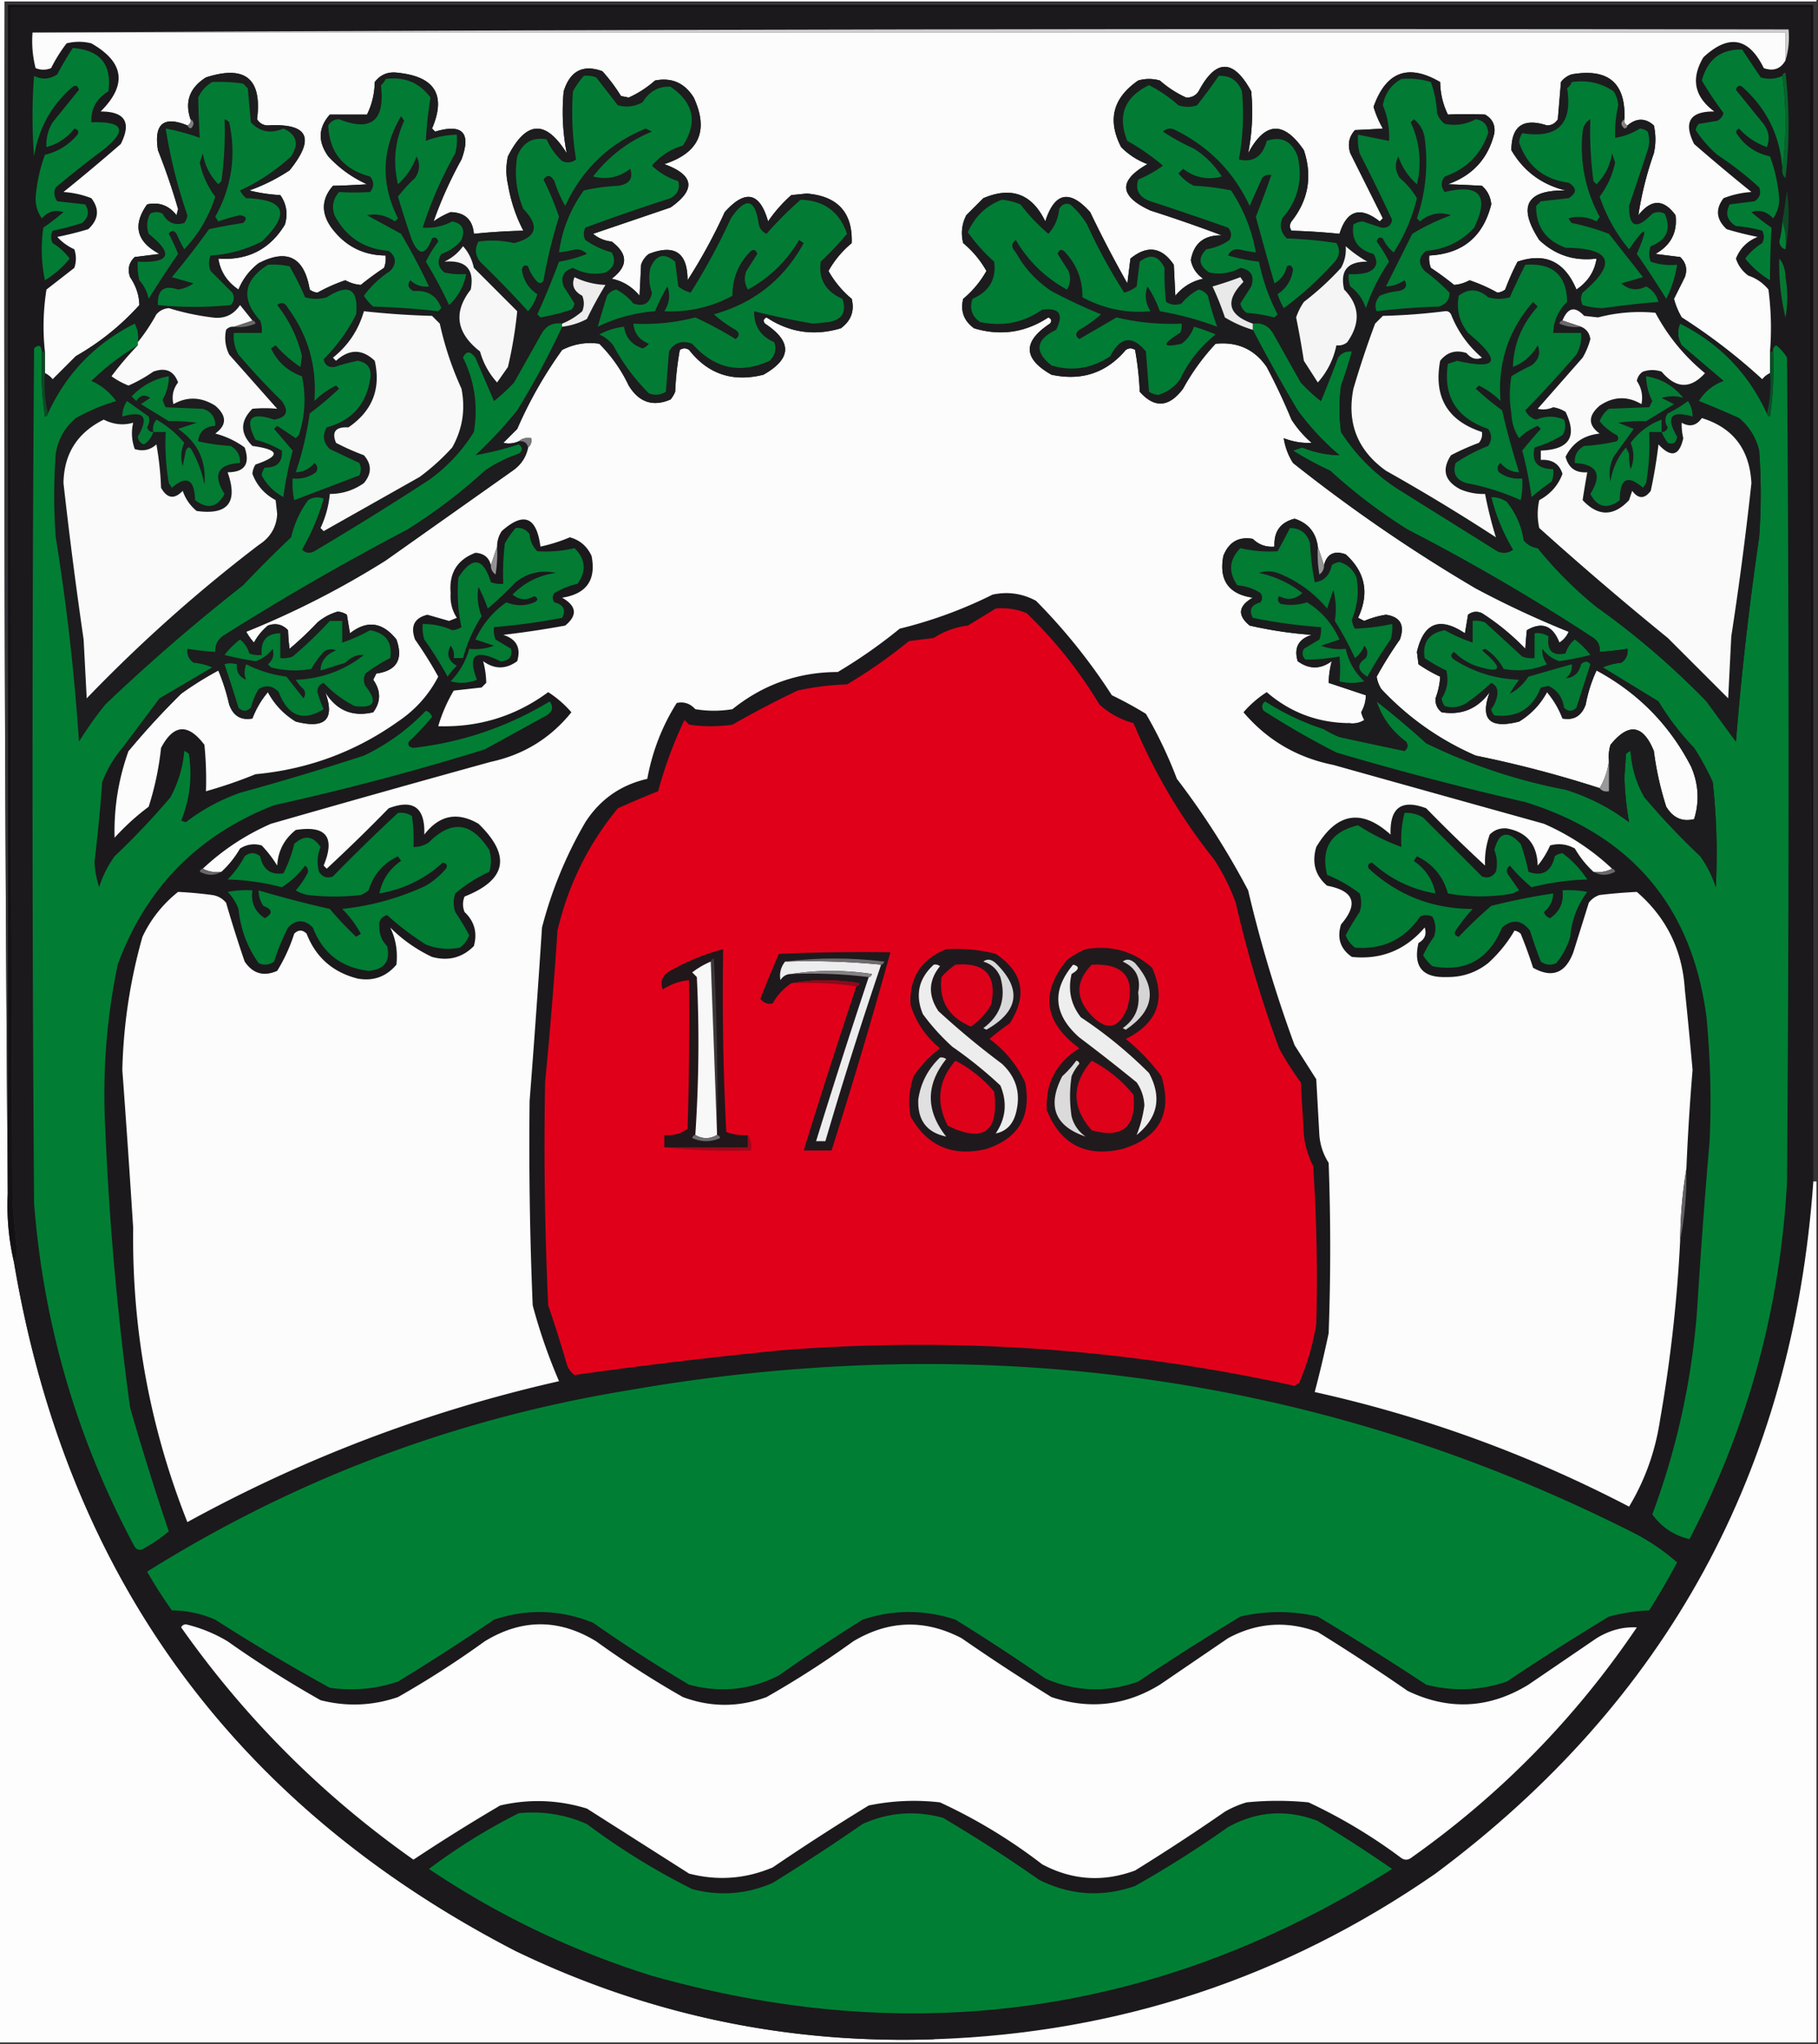 <svg xmlns="http://www.w3.org/2000/svg" width="587" height="660" style="shape-rendering:geometricPrecision;text-rendering:geometricPrecision;image-rendering:optimizeQuality;fill-rule:evenodd;clip-rule:evenodd"><rect width="100%" height="100%" fill="#333333" stroke="none"/><path style="opacity:1" fill="#fdfdfd" d="M-.5-.5h587v1H1.5c-.333 128.501 0 256.834 1 385a79.991 79.991 0 0 0 2 22c17.047 101.331 71.047 175.497 162 222.5 42.633 20.56 87.633 30.06 135 28.5v1H-.5V-.5z"/><path style="opacity:1" fill="#141115" d="M585.5 381.5c-1-126.166-1.333-252.499-1-379H3.5c-.167 128.334 0 256.667.5 385 .39 5.344.89 10.678 1.5 16-.01 1.545-.344 2.878-1 4a79.991 79.991 0 0 1-2-22V1.5h583v380z"/><path style="opacity:1" fill="#373438" d="M586.5.5v381h-1V1.5H2.5v384c-1-128.166-1.333-256.499-1-385h585z"/><path style="opacity:1" fill="#1b191c" d="M585.5 381.5c-6.608 93.402-47.274 167.902-122 223.5-48.637 33.712-102.637 51.545-162 53.5-47.367 1.56-92.367-7.94-135-28.5-90.953-47.003-144.952-121.169-162-222.5.656-1.122.99-2.455 1-4a388.66 388.66 0 0 1-1.5-16c-.5-128.333-.667-256.666-.5-385h581c-.333 126.501 0 252.834 1 379z"/><path style="opacity:1" fill="#d1d0d1" d="M10.5 10.5c188.833-1 377.833-1.333 567-1 .313 3.542-.021 6.875-1 10v-9h-566z"/><path style="opacity:1" fill="#fcfcfc" d="M10.5 10.5h566v9c-1.553 2.754-3.886 3.587-7 2.5-4.85-9.921-11.35-11.088-19.5-3.5-4.111 6.89-2.944 12.723 3.5 17.5-7.856-.075-10.023 3.425-6.5 10.5A644.609 644.609 0 0 0 565.5 62a29.948 29.948 0 0 0-9 2c-2.701 3.534-2.367 6.867 1 10a103 103 0 0 0 10 2.5c-3.363 1.363-5.697 3.697-7 7 .719 2.228 2.052 4.061 4 5.5 2.602.883 4.769 2.383 6.5 4.5.87 6.746 1.037 13.413.5 20v7c-.958.453-1.792 1.119-2.5 2a188.221 188.221 0 0 0-26-20 23.603 23.603 0 0 1-2.5-6l3.5-7c.896-2.525.396-4.692-1.5-6.5l-8-1c4.982-2.8 7.149-6.966 6.5-12.5-3.837-5.284-7.837-5.284-12 0a109.776 109.776 0 0 1 5-20c.667-3 .667-6 0-9-2.749-2.453-5.583-2.453-8.5 0-.838-.342-1.172-1.008-1-2 .457-11.697-5.209-16.53-17-14.5a6.977 6.977 0 0 0-3.5 2.5l-1 12c-.804 1.304-1.971 1.971-3.5 2-7.652-2.492-11.485.175-11.5 8 3.954 6.778 9.788 11.111 17.5 13-12.696-.176-15.529 5.157-8.5 16 5.182 4.894 11.349 6.894 18.5 6-.645 4.178-2.812 7.511-6.5 10-3.756-9.05-10.09-12.05-19-9a76.493 76.493 0 0 0-4 9 4.94 4.94 0 0 1-2.5 1 54.826 54.826 0 0 0-9-4c-1.655.888-3.322 1.388-5 1.5a95.447 95.447 0 0 0-7.5-5.5 8.43 8.43 0 0 1-.5-4c10.71-.54 17.377-6.04 20-16.5-.203-2.406-1.203-4.406-3-6a474.044 474.044 0 0 0-11-.5c8.026-2.855 13.026-8.355 15-16.5.333-2.667-.667-4.667-3-6a129.17 129.17 0 0 0-12 0c-1.601-3.267-2.434-6.767-2.5-10.5-10.31-6.034-17.476-3.367-21.5 8a32.415 32.415 0 0 0 3 7c-2.886.21-5.886.377-9 .5-1.944 2.153-2.444 4.653-1.5 7.5l10.5 21-1 1c-6.314-4.94-10.648-3.606-13 4a209.708 209.708 0 0 0-15.5-1c-.667-1-.667-2 0-3 5.46-6.897 6.793-14.564 4-23-6.541-9.559-12.541-9.226-18 1 1.297-6.554 1.631-13.22 1-20-5.761-10.56-11.428-10.56-17 0-.956 1.394-2.289 2.06-4 2-3.063-1.38-5.896-3.214-8.5-5.5a12.5 12.5 0 0 0-7 0c-8.175 5.63-10.009 12.797-5.5 21.5a23.161 23.161 0 0 0 8.5 5.5c-9.476 5.359-9.143 10.359 1 15a468.614 468.614 0 0 1 23 8c-5.702-.127-9.035 2.54-10 8 .49 2.503 1.823 4.503 4 6-3.611.767-6.611 2.6-9 5.5-.158-3.217-.325-6.55-.5-10-3.892-5.76-8.559-6.426-14-2l-1 8a375.364 375.364 0 0 1-12-23c-6.646-7.421-11.48-6.421-14.5 3-4.243-8.864-10.909-11.364-20-7.5l-5.5 5.5c-1.457 2.866-1.79 5.866-1 9 3.097 2.589 5.597 5.589 7.5 9a32.26 32.26 0 0 1-7.5 9c-.959 3.921.208 7.088 3.5 9.5 8.519 2.573 16.519 1.406 24-3.5 1.021.502 1.188 1.168.5 2-8.834 5.815-8.667 11.315.5 16.5 9.725 2.092 17.725-.575 24-8 1-.667 2-.667 3 0a99.101 99.101 0 0 1 1.5 13.5c4.801 5.395 9.468 5.061 14-1a71.014 71.014 0 0 1 10.5-14.5c7.063-.708 12.563 1.792 16.5 7.5a197.325 197.325 0 0 1 8 17 34.706 34.706 0 0 0 6.5 7.5c-3.075.139-6.075-.361-9-1.5a20.387 20.387 0 0 0 3 8 511.372 511.372 0 0 0 59 40.5 306.124 306.124 0 0 0 30 14c-.655 1.487-1.655 2.653-3 3.5-2.149-5.508-5.649-6.841-10.5-4a118.954 118.954 0 0 0-.5 6 76.762 76.762 0 0 0-14-11.5c-1.612-.72-3.112-.554-4.5.5l-1 6c-8.12-5.443-13.287-3.443-15.5 6l.5 4a48.592 48.592 0 0 0 7 4c-.124 2.343-.624 4.677-1.5 7-.11 1.874.556 3.374 2 4.5 6.451 1.028 11.618-1.139 15.5-6.5-3.221 8.784-.055 11.951 9.5 9.5 3.858-2.358 6.858-5.525 9-9.5 2.124 2.504 3.79 5.337 5 8.5 3.68.682 6.18-.818 7.5-4.5a45.603 45.603 0 0 1 3.5-11c13.385 7.218 23.552 17.551 30.5 31 2.44 5.602 2.773 11.268 1 17-3.791.947-6.791-.386-9-4a99.773 99.773 0 0 1-4-18c-3.49-8.537-8.156-9.204-14-2a12.93 12.93 0 0 0-.5 5c-.39 3.297-1.39 6.297-3 9a366.175 366.175 0 0 0-40-10.5c-11.657-5.076-21.824-12.243-30.5-21.5a10.258 10.258 0 0 1-1.5-4 130.363 130.363 0 0 1 7.5-12c1.651-4.641.151-7.307-4.5-8a29.212 29.212 0 0 0-7 2l-2-1c3.698-7.911 2.364-14.744-4-20.5-3.705-1.313-6.038-.146-7 3.5l-2-6c-.626-4.597-3.126-7.597-7.5-9-4.572 1.154-6.739 4.154-6.5 9-2.726.236-5.059-.597-7-2.5-4.56-.806-7.726 1.027-9.5 5.5-1.478 7.846 1.689 12.346 9.5 13.5-4.693 2.689-5.027 5.689-1 9a131.77 131.77 0 0 0 20 3c-4.266 1.366-5.766 4.199-4.5 8.5 3.667 2.667 7.333 2.667 11 0a28.88 28.88 0 0 0-1 7l12 4c.004 1.868-.496 3.702-1.5 5.5.235.873.569 1.707 1 2.5-1.545.952-3.212 1.285-5 1-10.08-.127-18.914-3.461-26.5-10a34.517 34.517 0 0 0-7.5 6.5c7.658 8.999 17.325 14.666 29 17a43646.239 43646.239 0 0 0 68 19c8.219 3.601 15.552 8.435 22 14.5-1.765.961-3.765 1.295-6 1-2.341-2.156-4.341-4.656-6-7.5-2.53-1.422-5.197-1.755-8-1-1.065 2.406-2.398 4.573-4 6.5-.179-6.832-3.513-10.832-10-12-2.193-.174-4.027.493-5.5 2-1.159 3.285-1.659 6.618-1.5 10a495.839 495.839 0 0 1-19-18.5c-7.991-3.023-11.824-.19-11.5 8.5-9.374-8.456-17.374-7.122-24 4-1.495 5.069-.328 9.236 3.5 12.5 8.726 1.658 10.226 5.825 4.5 12.5-1.378 4.442-.212 7.942 3.5 10.5 9.465.954 17.299-2.212 23.5-9.5.722 2.161.055 3.828-2 5-1.741 7.589 1.259 11.256 9 11 5.049.095 9.549-1.405 13.5-4.5 3.469-3.175 6.303-6.675 8.5-10.5a3.943 3.943 0 0 1 2 1 141.43 141.43 0 0 1 4 11c6.129 3.447 10.462 1.78 13-5a8722.98 8722.98 0 0 0 5-16 6.978 6.978 0 0 1 3.5-2.5c4.069-.475 8.069-.808 12-1 9.539 8.249 14.706 18.749 15.5 31.5.899 8.66 1.733 17.327 2.5 26a772.926 772.926 0 0 0-2 32c-1.262 7.469-1.929 15.135-2 23a472.167 472.167 0 0 1-6.5 58c-1.514 10.097-4.847 19.43-10 28-32.215-16.794-66.049-29.127-101.5-37a393.088 393.088 0 0 0 4.5-19 756.122 756.122 0 0 0 0-55 19.24 19.24 0 0 1-3-9l-1-18-7-11a430.633 430.633 0 0 1-15-50 252.567 252.567 0 0 0-23-36 140.79 140.79 0 0 0-10-21 124.6 124.6 0 0 0-11-6 188.42 188.42 0 0 0-24.5-30.5c-4.394-2.374-9.06-3.041-14-2a143.066 143.066 0 0 1-30 11 164.714 164.714 0 0 1-20 14c-12.726.02-24.059 4.02-34 12-4 .667-8 .667-12 0-1.665-1.84-3.665-2.507-6-2-4.728 7.509-7.894 15.676-9.5 24.5-8.563 1.949-15.23 6.616-20 14a134.047 134.047 0 0 0-14 34 4351.42 4351.42 0 0 1-4 56c-.257 22.003.076 44.003 1 66a177.443 177.443 0 0 0 8.5 24.5c-42.144 9.547-82.144 24.714-120 45.5-12.077-30.452-17.91-62.119-17.5-95a4808.394 4808.394 0 0 0-3.5-51 172.12 172.12 0 0 1 6.5-43c2.691-5.697 6.525-10.53 11.5-14.5 3.6.176 7.266.509 11 1 1.829.273 3.329 1.107 4.5 2.5a409.083 409.083 0 0 0 6 19c2.655 3.916 6.155 4.916 10.5 3a54.421 54.421 0 0 0 5.5-12c1.333-1.333 2.667-1.333 4 0 2.973 7.636 8.473 12.469 16.5 14.5 5.041.895 9.207-.605 12.5-4.5.469-4.316-.198-8.316-2-12a47.911 47.911 0 0 0 13.5 9.5c5.257 1.426 9.757.259 13.5-3.5 1.198-4.309.198-7.976-3-11-.667-1.667-.667-3.333 0-5 13.603-5.381 15.103-13.214 4.5-23.5-6.823-3.969-12.656-2.802-17.5 3.5.307-8.71-3.526-11.543-11.5-8.5a550.98 550.98 0 0 1-20 19.5l-1-1c3.812-9.216.812-13.049-9-11.5-3.713 2.925-5.713 6.758-6 11.5a38.422 38.422 0 0 0-5-6.5c-2.471-.706-4.805-.373-7 1-1.659 2.844-3.659 5.344-6 7.5-2.235.295-4.235-.039-6-1 6.448-6.065 13.781-10.899 22-14.5a7090.826 7090.826 0 0 1 71-20c10.576-2.285 19.243-7.619 26-16a34.517 34.517 0 0 0-7.5-6.5c-10.476 7.73-22.31 11.397-35.5 11a50.132 50.132 0 0 1 5-11.5l9-1 1.5-1.5a28.88 28.88 0 0 0-1-7c3.667 2.667 7.333 2.667 11 0 1.261-4.312-.239-7.145-4.5-8.5a307.906 307.906 0 0 0 20-3c4.027-3.311 3.693-6.311-1-9 7.881-1.211 11.048-5.711 9.5-13.5-1.445-3.117-3.778-5.117-7-6a52.985 52.985 0 0 1-9.5 3c-1.254-9.667-5.421-11.334-12.5-5-1.009 1.525-1.509 3.192-1.5 5l-2 6c-.608-2.49-2.275-3.824-5-4-5.899 2.252-8.565 6.585-8 13-.209 2.954.458 5.621 2 8l-2.5 1-7-2c-4.206 1.028-5.539 3.695-4 8a130.363 130.363 0 0 1 7.5 12c-3.063 5.9-7.396 10.734-13 14.5-13.741 9.76-29.075 15.426-46 17a148.345 148.345 0 0 1-16 5.5c.166-5.011 0-10.011-.5-15-5.29-7.003-9.956-6.67-14 1a95.03 95.03 0 0 1-4 19 77.78 77.78 0 0 0-11 10c-.254-9.601 1.246-18.934 4.5-28a255.112 255.112 0 0 1 17-18.5 110.94 110.94 0 0 1 12-7.5 66.629 66.629 0 0 1 3.5 11c1.32 3.682 3.82 5.182 7.5 4.5 1.21-3.163 2.876-5.996 5-8.5 2.142 3.975 5.142 7.142 9 9.5 9.555 2.451 12.721-.716 9.5-9.5 3.641 5.906 8.807 8.073 15.5 6.5 2.518-3.439 2.518-6.939 0-10.5l1-2c6.598-.936 8.764-4.602 6.5-11-4.49-5.643-9.49-6.31-15-2l-1-6a6.293 6.293 0 0 0-3-1c-2.38.701-4.547 1.867-6.5 3.5a107.954 107.954 0 0 1-9 8.5 59.608 59.608 0 0 1-.5-6c-1.808-1.896-3.975-2.396-6.5-1.5a18.78 18.78 0 0 0-4.5 5.5 20.477 20.477 0 0 1-2.5-3.5 285.969 285.969 0 0 0 45-23l41-29c2.7-1.857 4.366-4.357 5-7.5.904-.709 1.237-1.709 1-3-1.599-.268-2.932.066-4 1-1.637.718-3.303.884-5 .5l4.5-4.5a137.323 137.323 0 0 1 14.5-25.5c3.818-1.944 7.818-2.611 12-2a47.911 47.911 0 0 1 9.5 13.5c3.325 5.427 7.825 6.927 13.5 4.5a9.454 9.454 0 0 0 1.5-2.5 99.101 99.101 0 0 1 1.5-13.5c1-.667 2-.667 3 0 6.113 7.816 14.113 10.483 24 8 9.167-5.185 9.334-10.685.5-16.5-.688-.832-.521-1.498.5-2 7.444 4.911 15.444 6.078 24 3.5 3.292-2.412 4.459-5.579 3.5-9.5a32.26 32.26 0 0 1-7.5-9c1.903-3.411 4.403-6.411 7.5-9 .344-9.83-4.489-15.163-14.5-16l-5 .5a45.698 45.698 0 0 0-7.5 8.5c-2.674-9.45-7.34-10.45-14-3a174.88 174.88 0 0 1-12 22c.008-8.915-4.159-11.748-12.5-8.5a6.977 6.977 0 0 0-2.5 3.5c-.175 3.45-.342 6.783-.5 10-2.389-2.9-5.389-4.733-9-5.5 5.333-4 5.333-8 0-12-2.28-.233-4.28-1.066-6-2.5l25-8.5c8.292-5.817 7.625-10.484-2-14 11.254-3.67 14.421-10.837 9.5-21.5-2.956-4.73-7.122-6.564-12.5-5.5-2.604 2.286-5.437 4.12-8.5 5.5l-2.5-.5a55.348 55.348 0 0 0-6-8c-6.262-2.285-10.428-.118-12.5 6.5-.631 6.78-.297 13.446 1 20-6.78-10.932-13.113-10.599-19 1-.667 3-.667 6 0 9 .932 5.462 2.599 10.462 5 15-5.325.116-10.658.45-16 1-.376-4.541-2.876-6.875-7.5-7-1.937.76-3.77 1.76-5.5 3 2.389-6.791 5.389-13.458 9-20 3.192-8.641.359-11.641-8.5-9l-1-1c4.609-10.76.942-16.76-11-18-3.137-.449-5.637.551-7.5 3-.066 3.733-.899 7.233-2.5 10.5h-12c-3.75 4.225-3.916 8.725-.5 13.5 3.589 3.87 7.756 6.87 12.5 9-3.58.242-7.247.409-11 .5-3.701 4.262-3.867 8.762-.5 13.5 4.415 5.948 10.248 8.948 17.5 9a8.43 8.43 0 0 1-.5 4 95.447 95.447 0 0 0-7.5 5.5c-1.678-.112-3.345-.612-5-1.5a54.826 54.826 0 0 0-9 4 4.94 4.94 0 0 1-2.5-1c-1.748-10.457-7.248-13.29-16.5-8.5-2.933 2.264-5.1 5.098-6.5 8.5-3.688-2.489-5.855-5.822-6.5-10 9.513.662 16.68-3.005 21.5-11 1.004-3.493.504-6.66-1.5-9.5a52.204 52.204 0 0 1-10-1.5 59.267 59.267 0 0 0 13-6.5c8.38-10.401 6.046-15.235-7-14.5-1.53-.029-2.696-.696-3.5-2 1.666-13.095-3.834-17.595-16.5-13.5-5.245 3.3-6.912 7.8-5 13.5.172.992-.162 1.658-1 2-7.688-3.161-10.855-.494-9.5 8a212.109 212.109 0 0 1 6.5 19l-.5 2c-2.48-3.17-5.646-4.336-9.5-3.5-4.761 6.734-3.428 12.067 4 16l-8 1c-1.896 1.808-2.396 3.975-1.5 6.5 1.914 2.797 2.914 5.797 3 9-5.882 6.545-12.715 12.045-20.5 16.5l-7.5 7.5c-.708-.881-1.542-1.547-2.5-2v-7c-.719-6.632-.552-13.299.5-20l9-7c.667-2 .667-4 0-6-2.137-.979-3.97-2.312-5.5-4 3.397-.672 6.73-1.505 10-2.5 3.367-3.133 3.7-6.466 1-10a29.95 29.95 0 0 0-9-2A644.472 644.472 0 0 0 39 46.5c3.525-6.994 1.358-10.494-6.5-10.5 8.63-8.59 7.63-15.924-3-22a16.25 16.25 0 0 0-8 0 49.328 49.328 0 0 0-5 8c-1.667.667-3.333.667-5 0-.96-3.73-1.293-7.563-1-11.5z"/><path style="opacity:1" fill="#027c34" d="M23.5 15.5c8.834.66 12.668 5.327 11.5 14-3.847 2.32-5.68 5.653-5.5 10 10.82-.374 11.82 2.793 3 9.5A378.413 378.413 0 0 0 18 60.5c-.72 1.612-.554 3.112.5 4.5l9 1c1.435 2.267 1.102 4.267-1 6a86.894 86.894 0 0 1-9.5 2.5c-.667 1.333-.667 2.667 0 4a19.733 19.733 0 0 1 5.5 5 30.574 30.574 0 0 1-8 7 48.728 48.728 0 0 1-.5-17 74.327 74.327 0 0 0 6.5-5c-2.616-.886-4.95-.22-7 2-1.35-1.944-2.018-4.11-2-6.5a51.452 51.452 0 0 1 3-14c4.222-1.026 7.722-3.193 10.5-6.5.59-.983.258-1.65-1-2-2.315 2.993-5.315 4.993-9 6-.18-2.81.487-5.476 2-8 2.847-3.511 5.68-7.011 8.5-10.5-.35-1.258-1.017-1.59-2-1-6.896 5.956-11.062 13.456-12.5 22.5a169.242 169.242 0 0 1 0-26c2.545 1.297 5.045 1.13 7.5-.5a105.01 105.01 0 0 1 5-8.5zM575.5 24.5c1.333 10 1.333 20 0 30-.715-10.596-5.048-19.43-13-26.5-.983-.59-1.65-.258-2 1 2.82 3.489 5.653 6.989 8.5 10.5 2.099 2.474 2.599 5.141 1.5 8-3.516-1.256-6.516-3.256-9-6-1.021.502-1.188 1.168-.5 2 2.549 3.696 6.049 6.03 10.5 7a51.084 51.084 0 0 1 3 14c-.069 2.209-.736 4.209-2 6-2.051-2.22-4.384-2.886-7-2a67.725 67.725 0 0 0 6.5 5 310.26 310.26 0 0 0-.5 17 30.566 30.566 0 0 1-8-7 19.736 19.736 0 0 1 5.5-5c.667-1.333.667-2.667 0-4a42.332 42.332 0 0 0-8.5-1.5c-2.862-1.786-3.528-4.12-2-7l8-1c1.711-1.133 2.211-2.633 1.5-4.5A107.9 107.9 0 0 0 554.5 50a39.591 39.591 0 0 1-7-8 3.944 3.944 0 0 1 1-2l6-1c1.016-.52 1.682-1.353 2-2.5a115.69 115.69 0 0 1-7-10.5c1.809-6.828 6.143-10.161 13-10l6 9c2.429.703 4.762.537 7-.5z"/><path style="opacity:1" fill="#08632d" d="M575.5 24.5c.06-.543.393-.876 1-1a145.036 145.036 0 0 1 0 34c-.886-.825-1.219-1.825-1-3 1.333-10 1.333-20 0-30z"/><path style="opacity:1" fill="#0f4827" d="M576.5 80.5c.31-3.213-.023-6.213-1-9a358.743 358.743 0 0 0 1.5-10c.82 6.514.653 12.847-.5 19z"/><path style="opacity:1" fill="#027f34" d="M575.5 71.5c.977 2.787 1.31 5.787 1 9-1.149-.291-1.816-1.124-2-2.5.577-2.137.91-4.304 1-6.5z"/><path style="opacity:1" fill="#1d1c1e" d="M167.5 142.5c1.679-.215 2.679.452 3 2-.634 3.143-2.3 5.643-5 7.5l-41 29a285.969 285.969 0 0 1-45 23 20.477 20.477 0 0 0 2.5 3.5 18.78 18.78 0 0 1 4.5-5.5c2.525-.896 4.692-.396 6.5 1.5.078 2.157.245 4.157.5 6a107.954 107.954 0 0 0 9-8.5c1.953-1.633 4.12-2.799 6.5-3.5a6.293 6.293 0 0 1 3 1l1 6c5.51-4.31 10.51-3.643 15 2 2.264 6.398.098 10.064-6.5 11l-1 2c2.518 3.561 2.518 7.061 0 10.5-6.693 1.573-11.859-.594-15.5-6.5 3.221 8.784.055 11.951-9.5 9.5-3.858-2.358-6.858-5.525-9-9.5-2.124 2.504-3.79 5.337-5 8.5-3.68.682-6.18-.818-7.5-4.5a66.629 66.629 0 0 0-3.5-11 110.94 110.94 0 0 0-12 7.5 255.112 255.112 0 0 0-17 18.5c-.342-.838-1.008-1.172-2-1a6349.18 6349.18 0 0 0 12-16l17-10a20.204 20.204 0 0 0-6-1.5c-1.537-1.11-2.203-2.61-2-4.5 2.982.463 5.982.796 9 1-.107-2.403.893-4.236 3-5.5a857.626 857.626 0 0 1 59-34 172.481 172.481 0 0 0 25-19 42.478 42.478 0 0 1 11-5.5c1.333-1 1.333-2 0-3a107.347 107.347 0 0 1-14 3.5 139.804 139.804 0 0 0 13.5-14.5 264.38 264.38 0 0 0 14.5-27 22.394 22.394 0 0 0 8-2.5 124.53 124.53 0 0 1 6-11 25.03 25.03 0 0 1-10-2.5c-1.039 2.547-.205 4.547 2.5 6 .667 1.667.667 3.333 0 5-2.013 1.748-4.18 3.082-6.5 4-2.825-.419-4.991.581-6.5 3l-9 16a55.05 55.05 0 0 1-6.5 6 12019.44 12019.44 0 0 1-6-14c-1.682-2.251-3.015-2.251-4 0 3.742 7.55 4.909 15.55 3.5 24-3.789 6.123-8.622 11.29-14.5 15.5a1072.216 1072.216 0 0 1-37 23c-1.444.781-2.777.614-4-.5a71.414 71.414 0 0 0 7-16.5c-1.735-.651-3.402-.485-5 .5a32.8 32.8 0 0 0-5.5 12A405.49 405.49 0 0 0 78.5 189 606.78 606.78 0 0 0 34 227.5a119.35 119.35 0 0 0-8.5 12 701.193 701.193 0 0 0-7.5-66c-.667-9-.667-18 0-27 .742-4.651 2.908-8.484 6.5-11.5a63.19 63.19 0 0 1 13-5.5c-2.077-2.874-4.744-5.041-8-6.5 4.61-4.456 9.61-8.29 15-11.5-3.18 3.321-6.013 6.655-8.5 10a25.244 25.244 0 0 0 5.5 3 47.483 47.483 0 0 0 8-4.5c3.982-1.421 6.648-.254 8 3.5-1.606 2.09-2.106 4.424-1.5 7 4.453-2.52 8.953-2.354 13.5.5 3.774 3.269 3.774 6.269 0 9a27.884 27.884 0 0 1 9.5 4.5c1.822 5.329-.011 7.996-5.5 8 3.427 9.732.094 13.898-10 12.5-2.117-1.731-3.617-3.898-4.5-6.5-2.717 2.821-5.05 2.487-7-1a100.201 100.201 0 0 0-1.5-14c-2.036 1.845-4.37 2.345-7 1.5-.998-2.812-1.164-5.646-.5-8.5-3.195.924-6.361.59-9.5-1-8.522 4.216-12.855 11.049-13 20.5a1527.596 1527.596 0 0 0 6.5 50.5l1 19c17.31-17.984 35.81-34.484 55.5-49.5 3.757-2.393 5.757-5.727 6-10l-.5-4.5c-3.61-1.937-6.11-4.771-7.5-8.5a6.291 6.291 0 0 1 1-3c8.167-2.792 7.834-4.792-1-6-4-4-4-8 0-12 2.7-.253 5.367-.253 8 0L74 114.5c-1.25-2.577-1.584-5.243-1-8 .67-.752 1.504-1.086 2.5-1a13.115 13.115 0 0 0 7-1c-.124-.607-.457-.94-1-1a458.055 458.055 0 0 0-4-5c-2.105 3.217-5.105 4.55-9 4a80.168 80.168 0 0 1-14-3c-1.607.137-2.94.804-4 2a61.246 61.246 0 0 1-6 9 9.864 9.864 0 0 0-1-6c-12.767 6.432-22.1 16.099-28 29-.985-4.134-1.318-8.468-1-13 .958.453 1.792 1.119 2.5 2l7.5-7.5c7.785-4.455 14.618-9.955 20.5-16.5-.086-3.203-1.086-6.203-3-9-.896-2.525-.396-4.692 1.5-6.5l8-1c-7.428-3.933-8.761-9.266-4-16 3.854-.836 7.02.33 9.5 3.5l.5-2a212.109 212.109 0 0 0-6.5-19c-1.355-8.494 1.812-11.161 9.5-8 .802 1.385 1.469 1.218 2-.5-.07-.765-.403-1.265-1-1.5-1.912-5.7-.245-10.2 5-13.5 12.666-4.095 18.166.405 16.5 13.5.804 1.304 1.97 1.971 3.5 2 13.046-.735 15.38 4.099 7 14.5a59.267 59.267 0 0 1-13 6.5 52.204 52.204 0 0 0 10 1.5c2.004 2.84 2.504 6.007 1.5 9.5-4.82 7.995-11.987 11.662-21.5 11 .645 4.178 2.812 7.511 6.5 10 1.4-3.402 3.567-6.236 6.5-8.5 9.252-4.79 14.752-1.957 16.5 8.5a4.94 4.94 0 0 0 2.5 1 54.826 54.826 0 0 1 9-4c1.655.888 3.322 1.388 5 1.5a95.447 95.447 0 0 1 7.5-5.5 8.43 8.43 0 0 0 .5-4c-7.252-.052-13.085-3.052-17.5-9-3.367-4.738-3.201-9.238.5-13.5 3.753-.091 7.42-.258 11-.5-4.744-2.13-8.911-5.13-12.5-9-3.416-4.775-3.25-9.275.5-13.5h12c1.601-3.267 2.434-6.767 2.5-10.5 1.863-2.449 4.363-3.449 7.5-3 11.942 1.24 15.609 7.24 11 18l1 1c8.859-2.641 11.692.359 8.5 9-3.611 6.542-6.611 13.209-9 20a25.266 25.266 0 0 1 5.5-3c4.624.125 7.124 2.459 7.5 7 5.342-.55 10.675-.884 16-1-2.401-4.538-4.068-9.538-5-15-.667-3-.667-6 0-9 5.887-11.599 12.22-11.932 19-1-1.297-6.554-1.631-13.22-1-20 2.072-6.618 6.238-8.785 12.5-6.5a55.348 55.348 0 0 1 6 8l2.5.5c3.063-1.38 5.896-3.214 8.5-5.5 5.378-1.064 9.544.77 12.5 5.5 4.921 10.663 1.754 17.83-9.5 21.5 9.625 3.516 10.292 8.183 2 14l-25 8.5c1.72 1.434 3.72 2.267 6 2.5 5.333 4 5.333 8 0 12 3.611.767 6.611 2.6 9 5.5.158-3.217.325-6.55.5-10a6.977 6.977 0 0 1 2.5-3.5c8.341-3.248 12.508-.415 12.5 8.5a174.88 174.88 0 0 0 12-22c6.66-7.45 11.326-6.45 14 3a45.698 45.698 0 0 1 7.5-8.5l5-.5c10.011.837 14.844 6.17 14.5 16-3.097 2.589-5.597 5.589-7.5 9a32.26 32.26 0 0 0 7.5 9c.959 3.921-.208 7.088-3.5 9.5-8.556 2.578-16.556 1.411-24-3.5-1.021.502-1.188 1.168-.5 2 8.834 5.815 8.667 11.315-.5 16.5-9.887 2.483-17.887-.184-24-8-1-.667-2-.667-3 0a99.101 99.101 0 0 0-1.5 13.5 9.454 9.454 0 0 1-1.5 2.5c-5.675 2.427-10.175.927-13.5-4.5a47.911 47.911 0 0 0-9.5-13.5c-4.182-.611-8.182.056-12 2a137.323 137.323 0 0 0-14.5 25.5l-4.5 4.5c1.697.384 3.363.218 5-.5z"/><path style="opacity:1" fill="#ededed" d="M181.5 105.5v-1c2.32-.918 4.487-2.252 6.5-4 .667-1.667.667-3.333 0-5-2.705-1.453-3.539-3.453-2.5-6a25.03 25.03 0 0 0 10 2.5 124.53 124.53 0 0 0-6 11 22.394 22.394 0 0 1-8 2.5z"/><path style="opacity:1" fill="#f7f7f7" d="M149.5 79.5c1.718 1.864 2.885 4.197 3.5 7l14 14a139.528 139.528 0 0 1-3 18l-3.5 5c-2.629-2.926-4.462-6.259-5.5-10-7.712-6.007-8.712-12.673-3-20 1.248-6.59-1.585-9.59-8.5-9 2.513-1.228 4.513-2.895 6-5z"/><path style="opacity:1" fill="#027c34" d="M86.5 85.5c2.357-.163 4.69.003 7 .5a94.497 94.497 0 0 1 5 10 12.5 12.5 0 0 0 7 0c7.095-4.6 10.262-2.767 9.5 5.5a56.592 56.592 0 0 1-10.5 14.5c.362 1.885 1.529 2.719 3.5 2.5 2.46-.813 4.96-1.48 7.5-2 3.296.572 4.629 2.572 4 6-1.292 8.129-5.959 13.296-14 15.5-1.482 2.592-1.148 4.925 1 7 3.184 1.504 6.351 3.004 9.5 4.5.667 1.333.667 2.667 0 4l-21 8a24.939 24.939 0 0 1-.5-7c2.772.28 5.272-.387 7.5-2 .749-1.135.583-2.135-.5-3-1.571 1.915-3.571 2.915-6 3a105.066 105.066 0 0 0 4.5-19 111.037 111.037 0 0 0 9.5-8l-1-1a26.002 26.002 0 0 0-7 5c.861-11.123-1.972-21.123-8.5-30-.965-1.76-2.132-2.094-3.5-1a42.265 42.265 0 0 1 8 16.5l-.5 3.5a40.117 40.117 0 0 1-8-7l-1.5 1c2.078 4.376 5.41 7.376 10 9 1.352 6.425 1.019 12.758-1 19l-1 1-6-4-1 1c2.03 2.358 4.03 4.692 6 7a116.555 116.555 0 0 0-3 15c-3.09-1.685-5.423-4.019-7-7a4.94 4.94 0 0 1 1-2.5c3.966.036 5.8-1.797 5.5-5.5a33.648 33.648 0 0 0-8.5-3.5c-3.576-6.929-1.576-9.096 6-6.5 4.065-.678 4.899-2.678 2.5-6a234.029 234.029 0 0 1-14-15c-1.202-2.177-1.702-4.511-1.5-7h9a8.435 8.435 0 0 0-.5-4c-6.272-6.928-5.439-12.928 2.5-18zM258.5 64.5c7.548.218 12.548 3.884 15 11a107.954 107.954 0 0 1-8.5 9c-.754 5.623 1.58 9.623 7 12 1.414 4.252-.086 6.752-4.5 7.5l-5 .5a246.198 246.198 0 0 1-19-4c-.073 4.765 2.094 8.099 6.5 10 .756 2.309.256 4.309-1.5 6-9.554 4.365-17.888 2.532-25-5.5-3.334-1.212-5.834-.379-7.5 2.5l-1 13c-1.726 1.076-3.559 1.243-5.5.5a65.37 65.37 0 0 1-11.5-15.5 11.532 11.532 0 0 0-4.5-3.5 22.394 22.394 0 0 1 8-2.5c.505 3.512 2.505 5.845 6 7a4.457 4.457 0 0 0 2-1.5c-3.034-1.191-4.701-3.358-5-6.5a64.78 64.78 0 0 0 20-2 122.394 122.394 0 0 1 13 7c1.333-1 1.333-2 0-3a39.396 39.396 0 0 1-7-5c12.962-3.64 22.628-11.307 29-23l-1.5-1c-4.003 6.836-9.503 12.17-16.5 16-1.141-1.921-1.308-3.921-.5-6a935.233 935.233 0 0 0 3.5-5.5c-.35-1.257-1.017-1.59-2-1-4.024 3.96-6.024 8.792-6 14.5-6.946 3.72-14.28 5.387-22 5 1.659-2.595 1.993-5.262 1-8a60.459 60.459 0 0 0-4 8c-6.511.502-12.678 2.169-18.5 5a456.972 456.972 0 0 1 3-10c.739-1.074 1.739-1.74 3-2a17.712 17.712 0 0 1 5.5 4.5c3.357 1.141 5.357-.025 6-3.5-.94-2.632-1.107-5.298-.5-8 1.845-4.295 4.512-4.962 8-2l1 8a11.292 11.292 0 0 0 4 2 206.771 206.771 0 0 0 13-24c4.822-7.083 7.822-6.416 9 2 .368 1.41 1.201 2.41 2.5 3a118.417 118.417 0 0 1 11-11z"/><path style="opacity:1" fill="#807e80" d="M61.5 38.5c.597.235.93.735 1 1.5-.531 1.718-1.198 1.885-2 .5.838-.342 1.172-1.008 1-2z"/><path style="opacity:1" fill="#027c34" d="M188.5 24.5a8.435 8.435 0 0 1 4 .5l7 9c2.803.755 5.47.422 8-1 2.122-3.495 5.122-5.162 9-5 7.514 5.169 8.847 11.502 4 19-4.01 1.186-7.343 3.352-10 6.5 2.418 2.295 5.252 3.962 8.5 5 .63 2.403-.203 4.237-2.5 5.5a667.602 667.602 0 0 0-27.5 9.5c-.667 1.333-.667 2.667 0 4a27.503 27.503 0 0 0 8.5 4c1.475 2.745.809 4.912-2 6.5-3.686.807-7.186.307-10.5-1.5-3.072.947-4.072 2.947-3 6a935.233 935.233 0 0 1 3.5 5.5 3.944 3.944 0 0 1-1 2 74.403 74.403 0 0 1-10 2.5l-1-1a268.18 268.18 0 0 0 7-17 42.09 42.09 0 0 0 9-2.5c-.93-.99-2.096-1.49-3.5-1.5a47.477 47.477 0 0 1-5.5 1c.984-7.307 3.651-13.974 8-20a62.687 62.687 0 0 1 11-1.5c3.679-.471 5.012-2.305 4-5.5-3.55 2.78-7.55 3.614-12 2.5 5.027-6.525 11.36-11.358 19-14.5l-2-1c-11.893 4.892-20.56 13.225-26 25a42.79 42.79 0 0 1-3.5-8c-1.185-2.06-2.352-2.226-3.5-.5a95.801 95.801 0 0 1 5 12 162.5 162.5 0 0 0-5 20.5c-.502 1.021-1.168 1.188-2 .5a13.243 13.243 0 0 1-3-5c-.983-.59-1.65-.257-2 1 .461 3.453 2.128 6.12 5 8a14.768 14.768 0 0 1-3 5.5 350.367 350.367 0 0 0-15.5-16c-1.582-2.124-1.749-4.29-.5-6.5a31.49 31.49 0 0 1 11.5.5c7.307-1.853 8.307-5.52 3-11-2.285-5.472-2.952-11.139-2-17 1.774-4.473 4.94-6.306 9.5-5.5a20.652 20.652 0 0 0 5 7c1.612.72 3.112.554 4.5-.5a93.632 93.632 0 0 1-1-22 27.248 27.248 0 0 1 3.5-5zM124.5 25.5c6.124-.8 10.958 1.2 14.5 6a126.41 126.41 0 0 0-1.5 14 28.793 28.793 0 0 1 10-2 18.452 18.452 0 0 1-.5 6 127.13 127.13 0 0 0-10.5 24c3.415.239 6.581-.428 9.5-2 3.293.638 4.293 2.638 3 6-1.731 2.117-3.898 3.617-6.5 4.5-1.435 2.267-1.102 4.267 1 6 2.31.497 4.643.663 7 .5-.728 3.906-2.562 7.24-5.5 10a141.533 141.533 0 0 0-7.5-14 42.28 42.28 0 0 1 4-6.5c-.35-1.257-1.017-1.59-2-1-2.085 5.496-4.252 5.662-6.5.5a340.547 340.547 0 0 1-4.5-14 46.62 46.62 0 0 1 5.5-6c1.558-2.269 1.724-4.602.5-7a21.924 21.924 0 0 1-6 9c-1.673-7.084-1.006-13.918 2-20.5l-1-1.5c-6.306 10.743-6.639 21.743-1 33l-1 1c-2.874-1.975-5.874-2.642-9-2l11 6c3.3 5.605 6.3 11.272 9 17-2.327.253-4.327-.414-6-2-1.094 1.368-.76 2.535 1 3.5 4.512-.383 7.512 1.45 9 5.5l-1 1a245.621 245.621 0 0 0-21-1.5 14.984 14.984 0 0 1-3-3.5 32.342 32.342 0 0 1 8.5-8c2.145-2.395 1.978-4.562-.5-6.5-7.945-.61-13.778-4.444-17.5-11.5-.944-2.847-.444-5.347 1.5-7.5 3.311.215 6.644.215 10 0 1.333-1.667 1.333-3.333 0-5-8.663-2.31-13.163-7.81-13.5-16.5.804-1.304 1.971-1.971 3.5-2 10.383 4.142 14.883.475 13.5-11 .717-.544 1.217-1.21 1.5-2zM68.5 26.5c3.35-.165 6.683.002 10 .5l1.5 1.5 1 11c2.918 3.112 6.418 3.779 10.5 2 4.285 1.89 5.119 4.89 2.5 9-5.013 4.576-10.513 8.243-16.5 11a7.253 7.253 0 0 0 2 2.5c12.692.393 14.358 5.06 5 14-5.216 2.65-10.716 4.15-16.5 4.5-.667 1.667-.667 3.333 0 5l7 7c.78 1.444.614 2.777-.5 4-7.92.791-15.754.791-23.5 0-.235-4.895 1.932-6.561 6.5-5a11.58 11.58 0 0 0 5-2l-7-2a268.456 268.456 0 0 0 12-15.5 190.067 190.067 0 0 1 11-2c1.402-1.343 1.069-2.176-1-2.5a54.524 54.524 0 0 0-7 2l-1-1.5c5.327-9.622 6.827-19.788 4.5-30.5a3.646 3.646 0 0 0-1.5-1c.234 6.593-.1 13.26-1 20l-1 1c-2.726-2.786-4.393-6.12-5-10l-1 3c.87 4.07 2.536 7.736 5 11-2.072 6.488-5.406 12.155-10 17a48.175 48.175 0 0 1-2.5-5c-.893-1.211-1.726-1.211-2.5 0a57.271 57.271 0 0 1 3 6.5A323.4 323.4 0 0 0 48 96.5a12.8 12.8 0 0 0-3-6 18.436 18.436 0 0 1-.5-6c10.46.481 11.627-2.519 3.5-9-.758-2.27-.591-4.436.5-6.5 1.333-.667 2.667-.667 4 0 1.57 2.927 3.904 3.927 7 3a4.938 4.938 0 0 0 1-2.5 163.605 163.605 0 0 1-7-28 71.482 71.482 0 0 1 11 3 318.802 318.802 0 0 1-.5-13c1.025-2.187 2.525-3.854 4.5-5z"/><path style="opacity:1" fill="#067732" d="M574.5 83.5c1.294 1.548 1.961 3.548 2 6 .776 4.381.776 8.715 0 13a72.265 72.265 0 0 1-2-19z"/><path style="opacity:1" fill="#f9f9f9" d="M117.5 100.5a266.974 266.974 0 0 0 22 1.5l2.5 2.5a103.432 103.432 0 0 0 7 21c1.331 6.749.331 13.082-3 19a70.588 70.588 0 0 1-10.5 9.5l-31 17.5-1-1a33.28 33.28 0 0 0 3-11c4.011-.002 7.678-1.168 11-3.5 2.559-3.075 2.559-6.075 0-9a76.537 76.537 0 0 1-9-4c-1.472-3.552-.138-5.218 4-5 7.714-5.257 10.547-12.424 8.5-21.5-4.055-3.865-8.222-3.865-12.5 0l-1-1c4.921-3.924 8.254-8.924 10-15z"/><path style="opacity:1" fill="#6a676a" d="M81.5 103.5c.543.06.876.393 1 1a13.115 13.115 0 0 1-7 1l6-2z"/><path style="opacity:1" fill="#017e34" d="M44.5 110.5v1c-5.39 3.21-10.39 7.044-15 11.5 3.256 1.459 5.923 3.626 8 6.5a63.19 63.19 0 0 0-13 5.5c-3.592 3.016-5.758 6.849-6.5 11.5-.667 9-.667 18 0 27a701.193 701.193 0 0 1 7.5 66 119.35 119.35 0 0 1 8.5-12A606.78 606.78 0 0 1 78.5 189 405.49 405.49 0 0 1 94 173.5a32.8 32.8 0 0 1 5.5-12c1.598-.985 3.265-1.151 5-.5a71.414 71.414 0 0 1-7 16.5c1.223 1.114 2.556 1.281 4 .5a1072.216 1072.216 0 0 0 37-23c5.878-4.21 10.711-9.377 14.5-15.5 1.409-8.45.242-16.45-3.5-24 .985-2.251 2.318-2.251 4 0 2.001 4.677 4.001 9.344 6 14a55.05 55.05 0 0 0 6.5-6l9-16c1.509-2.419 3.675-3.419 6.5-3v1a264.38 264.38 0 0 1-14.5 27 139.804 139.804 0 0 1-13.5 14.5c4.655-.83 9.322-1.997 14-3.5 1.333 1 1.333 2 0 3a42.478 42.478 0 0 0-11 5.5 172.481 172.481 0 0 1-25 19 857.626 857.626 0 0 0-59 34c-2.107 1.264-3.107 3.097-3 5.5a104.653 104.653 0 0 1-9-1c-.203 1.89.463 3.39 2 4.5 2.077.192 4.077.692 6 1.5l-17 10a6349.18 6349.18 0 0 1-12 16c-2.734 3.256-4.9 6.923-6.5 11a571.453 571.453 0 0 1-2.5 26 34.21 34.21 0 0 0 1.5 8 35.16 35.16 0 0 1 5-10 241.35 241.35 0 0 0 18-19 37.853 37.853 0 0 0 4.5-15 3.647 3.647 0 0 1 1.5 1c1.125 7.439.292 14.606-2.5 21.5l1.5.5c5.29-4.063 11.123-7.23 17.5-9.5a899.37 899.37 0 0 0 40-12 67.917 67.917 0 0 0 20-14.5c1 .333 1.667 1 2 2a84.853 84.853 0 0 1-7.5 8c-.432 1.1.068 1.767 1.5 2 15.776-1.814 30.443-6.814 44-15 1.254 1.759.921 3.259-1 4.5l-20 11a849.637 849.637 0 0 1-68 18c-24.616 9.615-41.45 26.782-50.5 51.5a205.495 205.495 0 0 0-4 53 961.821 961.821 0 0 0 8 90 924.583 924.583 0 0 0 12.5 40 52.123 52.123 0 0 1-8 5.5c-1.135.749-2.135.583-3-.5-18.611-34.673-29.445-71.673-32.5-111-.667-92-.667-184 0-276 1.46-1.383 2.294-1.049 2.5 1-.33 7.032.003 14.032 1 21 .607-.124.94-.457 1-1 5.9-12.901 15.233-22.568 28-29a9.864 9.864 0 0 1 1 6zM404.5 104.5c2.825-.419 4.991.581 6.5 3l9 16a55.05 55.05 0 0 0 6.5 6 353.102 353.102 0 0 0 5.5-14c1.11-1.537 2.61-2.203 4.5-2a145.517 145.517 0 0 1-3.5 11c-.667 5-.667 10 0 15 4.833 7.5 11 13.667 18.5 18.5l32 20c1.759.798 3.426.631 5-.5-3.191-5.372-5.524-11.039-7-17 1.808-.009 3.475.491 5 1.5 2.957 3.64 4.79 7.807 5.5 12.5 1.171 1.393 2.671 2.227 4.5 2.5 5.667 7 12 13.333 19 19a256.285 256.285 0 0 1 35.5 30.5l9.5 13c1.776-22.09 4.276-44.09 7.5-66 .667-9.333.667-18.667 0-28-1.026-4.222-3.193-7.722-6.5-10.5a316.873 316.873 0 0 0-13-5.5c1.917-3.083 4.584-5.25 8-6.5L543 111.5c-1.345-2.33-1.512-4.663-.5-7 12.741 6.407 22.074 16.074 28 29 .06.543.393.876 1 1a111.148 111.148 0 0 0 1-21c-.131-.876.202-1.543 1-2a14.84 14.84 0 0 1 3.5 4c.667 88.667.667 177.333 0 266-2.162 40.812-12.662 79.312-31.5 115.5-4.966-1.154-8.966-3.821-12-8 8.008-21.501 12.841-43.668 14.5-66.5a2200.524 2200.524 0 0 1 4-54 286.446 286.446 0 0 0-1-40c-4.612-35.619-24.112-58.785-58.5-69.5a1047.201 1047.201 0 0 1-61-16 271.95 271.95 0 0 1-23.5-13.5c-.749-1.135-.583-2.135.5-3a82.635 82.635 0 0 0 19 9 38.715 38.715 0 0 0 5 2.5 2336.914 2336.914 0 0 0 21 4.5c1.083-.865 1.249-1.865.5-3-4.61-3.419-7.776-7.753-9.5-13a282.988 282.988 0 0 1 16 13.5 178.846 178.846 0 0 0 45 15c7.475 2.32 14.308 5.82 20.5 10.5a98.427 98.427 0 0 1-1.5-14.5l.5-7.5a3.647 3.647 0 0 1 1.5-1c.316 5.374 1.816 10.374 4.5 15a241.166 241.166 0 0 0 18 19 35.145 35.145 0 0 1 5 10 210.007 210.007 0 0 0-1-34 87.45 87.45 0 0 0-6-11 83.459 83.459 0 0 1-11.5-15l-18-11a20.2 20.2 0 0 1 6-1.5c1.537-1.11 2.203-2.61 2-4.5-2.982.463-5.982.796-9 1 .203-1.89-.463-3.39-2-4.5a669.182 669.182 0 0 0-60-35 172.481 172.481 0 0 1-25-19 103.59 103.59 0 0 1-12-6.5l3-1c3.892 1.581 7.892 2.414 12 2.5a82.833 82.833 0 0 1-13.5-14.5 507.765 507.765 0 0 1-14.5-26v-2z"/><path style="opacity:1" fill="#0b4f27" d="M571.5 113.5h1c.33 7.032-.003 14.032-1 21-.607-.124-.94-.457-1-1 .985-4.134 1.318-8.468 1-13v-7z"/><path style="opacity:1" fill="#0d4926" d="M13.5 113.5h1v7c-.318 4.532.015 8.866 1 13-.06.543-.393.876-1 1a111.123 111.123 0 0 1-1-21z"/><path style="opacity:1" fill="#fafafa" d="m81.5 103.5-6 2c-.996-.086-1.83.248-2.5 1-.584 2.757-.25 5.423 1 8L89.5 132a42.254 42.254 0 0 0-8 0c-4 4-4 8 0 12 8.834 1.208 9.167 3.208 1 6a6.291 6.291 0 0 0-1 3c1.39 3.729 3.89 6.563 7.5 8.5l.5 4.5c-.243 4.273-2.243 7.607-6 10-19.69 15.016-38.19 31.516-55.5 49.5l-1-19a1527.596 1527.596 0 0 1-6.5-50.5c.145-9.451 4.478-16.284 13-20.5 3.139 1.59 6.305 1.924 9.5 1-.664 2.854-.498 5.688.5 8.5 2.63.845 4.964.345 7-1.5a100.201 100.201 0 0 1 1.5 14c1.95 3.487 4.283 3.821 7 1 .883 2.602 2.383 4.769 4.5 6.5 10.094 1.398 13.427-2.768 10-12.5 5.489-.004 7.322-2.671 5.5-8a27.884 27.884 0 0 0-9.5-4.5c3.774-2.731 3.774-5.731 0-9-4.547-2.854-9.047-3.02-13.5-.5-.606-2.576-.106-4.91 1.5-7-1.352-3.754-4.018-4.921-8-3.5a47.483 47.483 0 0 1-8 4.5 25.244 25.244 0 0 1-5.5-3c2.487-3.345 5.32-6.679 8.5-10v-1a61.246 61.246 0 0 0 6-9c1.06-1.196 2.393-1.863 4-2a80.168 80.168 0 0 0 14 3c3.895.55 6.895-.783 9-4 1.387 1.71 2.72 3.377 4 5z"/><path style="opacity:1" fill="#037933" d="M49.5 139.5c-.516 1.7-1.516 3.033-3 4-1.22-.387-1.886-1.22-2-2.5 3.703-6.379 2.037-8.546-5-6.5-.009-1.808.491-3.475 1.5-5l7 5c.353 1.172.187 2.338-.5 3.5.336 1.03 1.003 1.53 2 1.5z"/><path style="opacity:1" fill="#7b797b" d="M167.5 142.5c1.068-.934 2.401-1.268 4-1 .237 1.291-.096 2.291-1 3-.321-1.548-1.321-2.215-3-2z"/><path style="opacity:1" fill="#037b33" d="M49.5 139.5c-.262-1.478.071-2.811 1-4a32.285 32.285 0 0 1 9 7.5c-1.102 2.401-1.269 4.901-.5 7.5l1-5c.667-1.333 1.333-1.333 2 0a36.32 36.32 0 0 1 4 11c.683-7.634-2.15-13.634-8.5-18l6-2a57.348 57.348 0 0 0-9-.5l-9-5.5 3-2c-1.76-1.254-3.26-.921-4.5 1l-1.5-1.5c3.348-3.505 7.348-5.672 12-6.5a14.077 14.077 0 0 1-2 7.5 11.47 11.47 0 0 0 1 2.5c3.911.192 7.911.359 12 .5 2.715.875 4.048 2.708 4 5.5-3.399.237-5.232 1.904-5.5 5 3.41.793 6.91 1.293 10.5 1.5 2.107 1.264 3.107 3.097 3 5.5-7.23.407-8.896 3.741-5 10-2.344 4.377-5.51 5.043-9.5 2-.196-6.771-2.696-8.104-7.5-4l-1-1.5a76.313 76.313 0 0 1-1-16.5h-4z"/><path style="opacity:1" fill="#1c1c1e" d="M524.5 38.5c-1.276.886-1.276 1.886 0 3 .607-.124.94-.457 1-1 2.917-2.453 5.751-2.453 8.5 0 .667 3 .667 6 0 9a109.776 109.776 0 0 0-5 20c4.163-5.284 8.163-5.284 12 0 .649 5.534-1.518 9.7-6.5 12.5l8 1c1.896 1.808 2.396 3.975 1.5 6.5l-3.5 7a23.603 23.603 0 0 0 2.5 6 188.221 188.221 0 0 1 26 20c.708-.881 1.542-1.547 2.5-2 .318 4.532-.015 8.866-1 13-5.926-12.926-15.259-22.593-28-29-1.012 2.337-.845 4.67.5 7l13.5 11.5c-3.416 1.25-6.083 3.417-8 6.5a316.873 316.873 0 0 1 13 5.5c3.307 2.778 5.474 6.278 6.5 10.5.667 9.333.667 18.667 0 28a1008.283 1008.283 0 0 0-7.5 66l-9.5-13a256.285 256.285 0 0 0-35.5-30.5c-7-5.667-13.333-12-19-19-1.829-.273-3.329-1.107-4.5-2.5-.71-4.693-2.543-8.86-5.5-12.5-1.525-1.009-3.192-1.509-5-1.5 1.476 5.961 3.809 11.628 7 17-1.574 1.131-3.241 1.298-5 .5l-32-20c-7.5-4.833-13.667-11-18.5-18.5-.667-5-.667-10 0-15a145.517 145.517 0 0 0 3.5-11c-1.89-.203-3.39.463-4.5 2a353.102 353.102 0 0 1-5.5 14 55.05 55.05 0 0 1-6.5-6l-9-16c-1.509-2.419-3.675-3.419-6.5-3-8.07-2.843-9.07-7.343-3-13.5l-1-1.5a114.266 114.266 0 0 1-9 3 91.656 91.656 0 0 1 4 10 38.233 38.233 0 0 0 9 4 507.765 507.765 0 0 0 14.5 26 82.833 82.833 0 0 0 13.5 14.5c-4.108-.086-8.108-.919-12-2.5l-3 1a103.59 103.59 0 0 0 12 6.5 172.481 172.481 0 0 0 25 19 669.182 669.182 0 0 1 60 35c1.537 1.11 2.203 2.61 2 4.5 3.018-.204 6.018-.537 9-1 .203 1.89-.463 3.39-2 4.5a20.2 20.2 0 0 0-6 1.5l18 11a83.459 83.459 0 0 0 11.5 15 87.45 87.45 0 0 1 6 11 210.007 210.007 0 0 1 1 34 35.145 35.145 0 0 0-5-10 241.166 241.166 0 0 1-18-19c-2.684-4.626-4.184-9.626-4.5-15a3.647 3.647 0 0 0-1.5 1l-.5 7.5a98.427 98.427 0 0 0 1.5 14.5c-6.192-4.68-13.025-8.18-20.5-10.5a178.846 178.846 0 0 1-45-15 282.988 282.988 0 0 0-16-13.5c1.724 5.247 4.89 9.581 9.5 13 .749 1.135.583 2.135-.5 3a2336.914 2336.914 0 0 1-21-4.5 38.715 38.715 0 0 1-5-2.5c1.384-1.301 2.884-1.301 4.5 0a19.602 19.602 0 0 0 3.5-2c1.788.285 3.455-.048 5-1a11.456 11.456 0 0 1-1-2.5c1.004-1.798 1.504-3.632 1.5-5.5l-12-4a28.88 28.88 0 0 1 1-7c-3.667 2.667-7.333 2.667-11 0-1.266-4.301.234-7.134 4.5-8.5a131.77 131.77 0 0 1-20-3c-4.027-3.311-3.693-6.311 1-9-7.811-1.154-10.978-5.654-9.5-13.5 1.774-4.473 4.94-6.306 9.5-5.5 1.941 1.903 4.274 2.736 7 2.5-.239-4.846 1.928-7.846 6.5-9 4.374 1.403 6.874 4.403 7.5 9a40.914 40.914 0 0 0 .5 9c1.039-.744 1.539-1.744 1.5-3 .962-3.646 3.295-4.813 7-3.5 6.364 5.756 7.698 12.589 4 20.5l2 1a29.212 29.212 0 0 1 7-2c4.651.693 6.151 3.359 4.5 8a130.363 130.363 0 0 0-7.5 12 10.258 10.258 0 0 0 1.5 4c8.676 9.257 18.843 16.424 30.5 21.5a366.175 366.175 0 0 1 40 10.5c.709.904 1.709 1.237 3 1v-10a12.93 12.93 0 0 1 .5-5c5.844-7.204 10.51-6.537 14 2a99.773 99.773 0 0 0 4 18c2.209 3.614 5.209 4.947 9 4 1.773-5.732 1.44-11.398-1-17-6.948-13.449-17.115-23.782-30.5-31a45.603 45.603 0 0 0-3.5 11c-1.32 3.682-3.82 5.182-7.5 4.5-1.21-3.163-2.876-5.996-5-8.5-2.142 3.975-5.142 7.142-9 9.5-9.555 2.451-12.721-.716-9.5-9.5-3.882 5.361-9.049 7.528-15.5 6.5-1.444-1.126-2.11-2.626-2-4.5.876-2.323 1.376-4.657 1.5-7a48.592 48.592 0 0 1-7-4l-.5-4c2.213-9.443 7.38-11.443 15.5-6l1-6c1.388-1.054 2.888-1.22 4.5-.5a76.762 76.762 0 0 1 14 11.5c.094-1.739.261-3.739.5-6 4.851-2.841 8.351-1.508 10.5 4 1.345-.847 2.345-2.013 3-3.5a306.124 306.124 0 0 1-30-14 511.372 511.372 0 0 1-59-40.5 20.387 20.387 0 0 1-3-8c2.925 1.139 5.925 1.639 9 1.5a34.706 34.706 0 0 1-6.5-7.5 197.325 197.325 0 0 0-8-17c-3.937-5.708-9.437-8.208-16.5-7.5a71.014 71.014 0 0 0-10.5 14.5c-4.532 6.061-9.199 6.395-14 1a99.101 99.101 0 0 0-1.5-13.5c-1-.667-2-.667-3 0-6.275 7.425-14.275 10.092-24 8-9.167-5.185-9.334-10.685-.5-16.5.688-.832.521-1.498-.5-2-7.481 4.906-15.481 6.073-24 3.5-3.292-2.412-4.459-5.579-3.5-9.5a32.26 32.26 0 0 0 7.5-9c-1.903-3.411-4.403-6.411-7.5-9-.79-3.134-.457-6.134 1-9l5.5-5.5c9.091-3.864 15.757-1.364 20 7.5 3.02-9.421 7.854-10.421 14.5-3a375.364 375.364 0 0 0 12 23l1-8c5.441-4.426 10.108-3.76 14 2 .175 3.45.342 6.783.5 10 2.389-2.9 5.389-4.733 9-5.5-2.177-1.497-3.51-3.497-4-6 .965-5.46 4.298-8.127 10-8a468.614 468.614 0 0 0-23-8c-10.143-4.641-10.476-9.641-1-15a23.161 23.161 0 0 1-8.5-5.5c-4.509-8.703-2.675-15.87 5.5-21.5a12.5 12.5 0 0 1 7 0c2.604 2.286 5.437 4.12 8.5 5.5 1.711.06 3.044-.606 4-2 5.572-10.56 11.239-10.56 17 0 .631 6.78.297 13.446-1 20 5.459-10.226 11.459-10.559 18-1 2.793 8.436 1.46 16.103-4 23-.667 1-.667 2 0 3 5.13.139 10.297.472 15.5 1 2.352-7.606 6.686-8.94 13-4l1-1-10.5-21c-.944-2.847-.444-5.347 1.5-7.5 3.114-.123 6.114-.29 9-.5a32.415 32.415 0 0 1-3-7c4.024-11.367 11.19-14.034 21.5-8 .066 3.733.899 7.233 2.5 10.5a129.17 129.17 0 0 1 12 0c2.333 1.333 3.333 3.333 3 6-1.974 8.145-6.974 13.645-15 16.5 3.548.119 7.215.285 11 .5 1.797 1.594 2.797 3.594 3 6-2.623 10.46-9.29 15.96-20 16.5a8.43 8.43 0 0 0 .5 4 95.447 95.447 0 0 1 7.5 5.5c1.678-.112 3.345-.612 5-1.5a54.826 54.826 0 0 1 9 4 4.94 4.94 0 0 0 2.5-1 76.493 76.493 0 0 1 4-9c8.91-3.05 15.244-.05 19 9 3.688-2.489 5.855-5.822 6.5-10-7.151.894-13.318-1.106-18.5-6-7.029-10.843-4.196-16.176 8.5-16-7.712-1.889-13.546-6.222-17.5-13 .015-7.825 3.848-10.492 11.5-8 1.529-.029 2.696-.696 3.5-2l1-12a6.977 6.977 0 0 1 3.5-2.5c11.791-2.03 17.457 2.803 17 14.5z"/><path style="opacity:1" fill="#037b33" d="M536.5 139.5h-4c.263 5.55-.07 11.05-1 16.5l-1 1.5c-5.005-4.351-7.505-3.017-7.5 4-3.99 3.043-7.157 2.377-9.5-2 3.899-6.233 2.232-9.566-5-10-.177-2.481.823-4.314 3-5.5a62.065 62.065 0 0 0 10.5-1.5c.667-.667.667-1.333 0-2-2.215-1.155-4.048-2.655-5.5-4.5.601-1.605 1.601-2.938 3-4 4.418-.182 8.751-.348 13-.5l1-2a18.725 18.725 0 0 1-2-8c4.922.793 8.922 3.126 12 7-2.108-.725-4.442-.725-7 0l4 2-9 5.5a57.348 57.348 0 0 0-9 .5l5 2-6.5 9c-1.25 2.577-1.584 5.243-1 8 .623-4.191 2.29-7.857 5-11l1 2c-.046 1.813.12 3.479.5 5 1.194-2.82 1.194-5.653 0-8.5 2.675-3.525 6.008-6.025 10-7.5v4z"/><path style="opacity:1" fill="#037933" d="M536.5 139.5c.997.03 1.664-.47 2-1.5-1.047-1.578-1.047-3.078 0-4.5a40.796 40.796 0 0 0 6.5-4c1.009 1.525 1.509 3.192 1.5 5-7.037-2.046-8.703.121-5 6.5-.263 1.946-1.263 2.612-3 2a18.473 18.473 0 0 1-2-3.5z"/><path style="opacity:1" fill="#fafafa" d="m510.5 105.5-6-2c1.715-4.213 4.048-4.713 7-1.5l4.5.5a52.851 52.851 0 0 1 18.5-1.5c4.029 7.551 9.362 14.051 16 19.5-4.689 5.183-9.356 5.017-14-.5-2-.667-4-.667-6 0-1.078.674-1.745 1.674-2 3 1.528 2.281 2.028 4.781 1.5 7.5-4.553-2.688-9.053-2.521-13.5.5-3.774 3.269-3.774 6.269 0 9-5.132.551-8.798 3.051-11 7.5.944 3.61 3.277 5.277 7 5a322.104 322.104 0 0 0-1.5 9c5 5.333 10 5.333 15 0l1-3c2 2.667 4 2.667 6 0a161.993 161.993 0 0 0 2.5-15c4.062 4.421 6.728 3.754 8-2-.404-1.724-.571-3.391-.5-5 2.573 1.483 4.74.983 6.5-1.5 10.09 3.12 15.424 10.12 16 21-1.793 16.55-3.96 33.05-6.5 49.5l-1 20-19.5-19.5a1100.323 1100.323 0 0 1-41.5-35.5c-.667-3-.667-6 0-9 3.609-1.937 6.109-4.771 7.5-8.5-1.01-3.209-3.343-4.709-7-4.5v-3c9.193-.32 11.86-4.486 8-12.5a10.258 10.258 0 0 0-4-1.5c-1.655.728-3.321.895-5 .5l14.5-16.5a23.597 23.597 0 0 0 2.5-6c-.254-1.917-1.254-3.251-3-4z"/><path style="opacity:1" fill="#6a686b" d="m504.5 103.5 6 2a13.116 13.116 0 0 1-7-1c.124-.607.457-.94 1-1z"/><path style="opacity:1" fill="#f9f9f9" d="M466.5 100.5c.876-.131 1.543.202 2 1 2.172 5.504 5.506 10.171 10 14-1.829.788-3.496.288-5-1.5-3.456-1.123-6.29-.29-8.5 2.5-2.165 11.679 2.335 19.345 13.5 23 .17 1.322-.163 2.489-1 3.5a76.537 76.537 0 0 0-9 4c-3.064 4.658-2.064 8.325 3 11a18.991 18.991 0 0 0 8 1.5 132.835 132.835 0 0 0 3.5 14 635.703 635.703 0 0 0-35.5-21.5c-9.193-6.579-12.693-15.412-10.5-26.5a307.36 307.36 0 0 1 7-21l2.5-2.5a196.99 196.99 0 0 0 20-1.5z"/><path style="opacity:1" fill="#e9e9e9" d="M404.5 104.5v2a38.233 38.233 0 0 1-9-4 91.656 91.656 0 0 0-4-10c3.04-.875 6.04-1.875 9-3l1 1.5c-6.07 6.157-5.07 10.657 3 13.5z"/><path style="opacity:1" fill="#f6f5f6" d="M434.5 79.5a39.726 39.726 0 0 0 7 5c-6.403-.105-8.903 2.895-7.5 9 5.038 5.122 5.372 10.789 1 17-1.011.837-2.178 1.17-3.5 1-.929 4.525-2.929 8.525-6 12l-4.5-7a308.078 308.078 0 0 0-2.5-14 20.026 20.026 0 0 1 2.5-5c4.3-3.298 8.3-6.965 12-11 1.202-2.177 1.702-4.51 1.5-7z"/><path style="opacity:1" fill="#027b34" d="M492.5 85.5c8.849-.642 13.349 3.358 13.5 12-2.865 2.728-4.365 6.062-4.5 10h9c.202 2.489-.298 4.823-1.5 7a419.401 419.401 0 0 1-16.5 18c.712 1.546 1.878 2.546 3.5 3 3.047-1.251 6.047-1.251 9 0 .651 1.735.485 3.402-.5 5a37.815 37.815 0 0 1-9 4c-1.084 4.604.916 6.937 6 7a8.43 8.43 0 0 1-.5 4 74.242 74.242 0 0 0-6.5 5 116.487 116.487 0 0 0-3-15 155.846 155.846 0 0 1 6-7l-1-1a18.33 18.33 0 0 0-6 4c-1.571-2.382-2.404-5.049-2.5-8-.667-4-.667-8 0-12a60.631 60.631 0 0 1 6.5-3.5c2.343-1.808 3.01-3.974 2-6.5-1.836 3.256-4.503 5.589-8 7 .195-7.261 2.862-13.761 8-19.5l-1.5-1.5c-7.977 9.098-11.477 19.764-10.5 32a26.002 26.002 0 0 0-7-5l-1 1a87.52 87.52 0 0 0 8.5 7 246.684 246.684 0 0 0 5.5 20c-2.429-.085-4.429-1.085-6-3-1.083.865-1.249 1.865-.5 3 2.228 1.613 4.728 2.28 7.5 2a24.935 24.935 0 0 1-.5 7 76.84 76.84 0 0 0-17.5-5.5c-3.375-1.029-4.542-3.196-3.5-6.5a53.672 53.672 0 0 1 10.5-5.5c1.26-1.814 1.26-3.647 0-5.5-10.254-3.531-14.587-10.531-13-21l3-1c13.268 3.067 14.435.067 3.5-9-2.805-3.591-3.805-7.591-3-12 3.142-2.448 6.308-2.281 9.5.5a12.5 12.5 0 0 0 7 0c1.58-3.59 3.247-7.09 5-10.5z"/><path style="opacity:1" fill="#017c34" d="M323.5 64.5c2.064.187 4.064.687 6 1.5a60.715 60.715 0 0 0 9 9.5c2.018-2.197 3.185-4.864 3.5-8 .837-1.507 2.004-2.007 3.5-1.5a25.558 25.558 0 0 1 5.5 6.5 174.284 174.284 0 0 0 12 22 11.292 11.292 0 0 0 4-2l1-8c3.39-2.653 6.057-1.986 8 2-.077 3.73.09 7.396.5 11 1.598.985 3.265 1.151 5 .5a17.712 17.712 0 0 1 5.5-4.5c1.261.26 2.261.926 3 2 .854 3.546 1.854 6.88 3 10a100.04 100.04 0 0 0-18.5-5c-1.042-2.923-2.375-5.59-4-8-.993 2.738-.659 5.405 1 8-7.686.728-15.019-.772-22-4.5.064-5.828-1.936-10.828-6-15-.983-.59-1.65-.257-2 1a935.233 935.233 0 0 0 3.5 5.5c.808 2.079.641 4.079-.5 6-6.997-3.83-12.497-9.164-16.5-16-1.543 1.077-1.543 2.41 0 4 2.804 5.104 6.637 9.27 11.5 12.5a174.192 174.192 0 0 0 16 7.5 39.396 39.396 0 0 1-7 5c-1.333 1-1.333 2 0 3l12-7a74.627 74.627 0 0 0 21 2 4.934 4.934 0 0 1-.5 3c-6.023 3.739-5.857 4.906.5 3.5 1.922-1.42 3.255-3.253 4-5.5a56.64 56.64 0 0 1 7 2.5c-4.914 3.921-8.747 8.754-11.5 14.5-1.818 2.5-4.152 4.166-7 5a6.293 6.293 0 0 1-3-1l-1-13c-4.406-5.327-8.239-4.827-11.5 1.5-5.937 3.991-12.271 4.991-19 3-5.597-4.48-5.097-8.313 1.5-11.5 2.563-5.046 1.063-7.213-4.5-6.5-5.991 4.177-12.657 5.51-20 4-2.707-1.864-3.541-4.364-2.5-7.5 5.42-2.377 7.754-6.377 7-12a57 57 0 0 1-8.5-9.5c2.292-5.13 5.959-8.63 11-10.5z"/><path style="opacity:1" fill="#858385" d="M524.5 38.5c-.172.992.162 1.658 1 2-.06.543-.393.876-1 1-1.276-1.114-1.276-2.114 0-3z"/><path style="opacity:1" fill="#017c34" d="M507.5 26.5c4.985-.73 9.485.27 13.5 3a9.622 9.622 0 0 1 1.5 4.5 40.928 40.928 0 0 0-1 10.5 20.615 20.615 0 0 0 8-3 4.94 4.94 0 0 1 2.5 1c.667 2 .667 4 0 6a7872.855 7872.855 0 0 1-6 18c-.066 6.955 2.434 7.788 7.5 2.5 1.333-.667 2.667-.667 4 0 2.183 5.003.683 8.503-4.5 10.5-.667 1.667-.667 3.333 0 5 2.719.944 5.552 1.277 8.5 1a36.488 36.488 0 0 1-3.5 11 322.964 322.964 0 0 0-9.5-14.5c3.918-9.085 3.084-9.585-2.5-1.5-4.197-5.058-7.364-10.724-9.5-17 2.464-3.264 4.13-6.93 5-11l-1-3c-.607 3.88-2.274 7.214-5 10l-1-1c-.901-6.74-1.234-13.407-1-20-1.471.88-2.304 2.214-2.5 4-.99 9.717.843 18.884 5.5 27.5l-1 1.5c-2.967-1.504-5.967-1.838-9-1a3.647 3.647 0 0 0 1 1.5 80.354 80.354 0 0 1 12 3.5l11 14-7 2c2.422 2.15 5.089 2.484 8 1 2.043 1.08 3.376 2.746 4 5-5.727.452-11.727 1.12-18 2a23.252 23.252 0 0 1-6.5-1c-.667-1.333-.667-2.667 0-4 11.244-9.498 9.41-14.332-5.5-14.5-6.439-2.405-9.605-6.905-9.5-13.5l1.5-1.5 9-1c2.667-1.667 2.667-3.333 0-5-8.087-1.099-13.42-5.432-16-13a6.29 6.29 0 0 1 1-3c11.5 1.833 16.333-3 14.5-14.5.717-.544 1.217-1.21 1.5-2z"/><path style="opacity:1" fill="#027b34" d="M452.5 25.5c3.277-.284 6.443.05 9.5 1a34.784 34.784 0 0 1 2 10 6.977 6.977 0 0 0 2.5 3.5c3.502.694 6.836.194 10-1.5 2.565.4 3.899 1.9 4 4.5-2.349 6.867-7.016 11.534-14 14-1.333 1.667-1.333 3.333 0 5 11.282-2.723 14.448 1.11 9.5 11.5-4.184 4.508-9.351 7.008-15.5 7.5-2.478 1.938-2.645 4.105-.5 6.5a62.72 62.72 0 0 1 8 7c.09 2.268-1.077 3.768-3.5 4.5-6.717.204-13.383.704-20 1.5-.723-1.664-.39-3.33 1-5a20.211 20.211 0 0 1 6-1.5c2.404-.508 3.071-1.674 2-3.5-1.823 1.247-3.823 1.914-6 2l8.5-17a71.98 71.98 0 0 1 12.5-6c-3.617-1.215-6.951-.548-10 2l-1-1c2.859-8.438 3.692-17.105 2.5-26-.412-2.497-1.578-4.497-3.5-6l-1 1c2.956 6.43 3.623 13.097 2 20-2.786-2.457-4.786-5.457-6-9-1.224 2.398-1.058 4.731.5 7a25.404 25.404 0 0 1 5.5 6.5c-1.543 6.312-4.043 12.146-7.5 17.5a12.135 12.135 0 0 1-3.5-4.5c-.983-.59-1.65-.257-2 1a42.28 42.28 0 0 1 4 6.5 63.27 63.27 0 0 0-7.5 15c-.93-2.862-2.597-5.195-5-7a8.43 8.43 0 0 1-.5-4 18.437 18.437 0 0 0 6-.5c2.973-1.224 3.64-3.224 2-6-5.067-1.37-7.233-4.537-6.5-9.5a6.291 6.291 0 0 1 3-1l6 2c1.971.219 3.138-.615 3.5-2.5A639.888 639.888 0 0 0 439 49.5a18.452 18.452 0 0 1-.5-6l10 2c.215-4.001-.452-7.835-2-11.5.674-3.83 2.674-6.664 6-8.5z"/><path style="opacity:1" fill="#027c34" d="M393.5 24.5c3.67-.173 6.17 1.493 7.5 5 .674 7.517.34 14.85-1 22 4.672 1.056 7.672-.944 9-6 4.767-1.626 8.1.04 10 5 1.716 7.618.049 14.284-5 20-.896 2.525-.396 4.692 1.5 6.5 5.364.17 10.698.67 16 1.5 1.262 2.075 1.095 4.075-.5 6-5.37 5.905-10.87 10.905-16.5 15a27.078 27.078 0 0 1-2-4.5c2.872-1.88 4.539-4.547 5-8-.35-1.257-1.017-1.59-2-1-.529 2.429-1.863 4.262-4 5.5a1178.416 1178.416 0 0 1-6-21.5c1.785-4.53 3.452-9.03 5-13.5-1.175-.219-2.175.114-3 1-1.336 3.01-2.669 6.01-4 9-5.139-10.972-13.139-19.139-24-24.5-1.444-.78-2.777-.614-4 .5a71.139 71.139 0 0 0 10 5.5 28.984 28.984 0 0 1 9 9c-4.652 1.193-8.819.36-12.5-2.5l-1.5 1.5a14.505 14.505 0 0 0 5 4c4.041.173 8.041.673 12 1.5 4.048 6.149 6.714 12.815 8 20a47.477 47.477 0 0 1-5.5-1c-1.662-.112-2.829.554-3.5 2a61.536 61.536 0 0 0 10 2c1.2 5.934 3.2 11.6 6 17l-1 1a55.582 55.582 0 0 0-9-1.5c-1.074-.739-1.741-1.739-2-3a935.233 935.233 0 0 1 3.5-5.5c1.141-3.357-.025-5.357-3.5-6-3.164 1.694-6.498 2.194-10 1.5-3.45-2.158-3.783-4.658-1-7.5 2.776-.446 5.276-1.446 7.5-3 .781-1.444.614-2.777-.5-4a1100.86 1100.86 0 0 0-25-8.5c-3.685-1.283-5.019-3.617-4-7 2.917-1.233 5.584-2.733 8-4.5a70.644 70.644 0 0 0-11.5-8c-3.269-8.134-.936-14.134 7-18a45.817 45.817 0 0 1 9.5 6.5c2 .667 4 .667 6 0a164.566 164.566 0 0 0 7-9.5z"/><path style="opacity:1" fill="#037b33" d="M166.5 170.5c1.89-.203 3.39.463 4.5 2 .163 2.176.996 4.009 2.5 5.5 4.107.256 8.107-.078 12-1 3.574 3.524 3.907 7.358 1 11.5a26.546 26.546 0 0 0-7.5 3c-.667 1-.667 2 0 3 2.998.784 3.831 2.451 2.5 5a206.168 206.168 0 0 1-22 3 8.43 8.43 0 0 0 .5 4l5 3c.521 2.618-.646 3.951-3.5 4-8.092-4.059-10.592-2.059-7.5 6-2.737 1.11-5.571 1.277-8.5.5 2.928-3.029 4.928-6.529 6-10.5 2.747.313 5.414-.02 8-1l-6-2c2.325-4.979 5.658-8.979 10-12 3.024 1.23 6.024 1.23 9 0 1.333-.667 1.333-1.333 0-2-2.493 1.464-4.826 1.297-7-.5 3.84-3.92 8.506-6.253 14-7-4.78-1.03-9.113-.03-13 3a107.985 107.985 0 0 1-9 8.5 58.42 58.42 0 0 0-3-7c-.555 3.121-.222 6.288 1 9.5a48.93 48.93 0 0 0-6 13.5h-3c.262-1.478-.071-2.811-1-4-1.44 2.728-.774 4.895 2 6.5a23.65 23.65 0 0 0-3 3.5 111.488 111.488 0 0 0-7.5-12 12.93 12.93 0 0 1-.5-5 22.11 22.11 0 0 1 9.5 2 6.293 6.293 0 0 0 3-1c-1.123-5.157-1.456-10.491-1-16 4.521-6.996 8.021-6.496 10.5 1.5a8.43 8.43 0 0 0 4 .5 84.902 84.902 0 0 1 .5-13 27.241 27.241 0 0 1 3.5-5z"/><path style="opacity:1" fill="#027b33" d="M416.5 170.5c3.363.013 5.53 1.679 6.5 5 .2 4.253.7 8.42 1.5 12.5 2.994-.358 4.827-2.192 5.5-5.5a4.933 4.933 0 0 1 2.5-1c2.604.769 4.438 2.436 5.5 5 .816 4.659.316 9.159-1.5 13.5a6.293 6.293 0 0 0 1 3 71.38 71.38 0 0 0 12-1.5 12.93 12.93 0 0 1-.5 5 137.524 137.524 0 0 0-7.5 12c-3.299-2.016-3.466-4.016-.5-6 .781-1.444.614-2.777-.5-4-.648 1.649-1.648 2.982-3 4a104.61 104.61 0 0 0-6.5-12c.544-3.342.377-6.675-.5-10l-2 6c-4.379-5.219-9.712-9.053-16-11.5-2-.667-4-.667-6 0 5.203 1.118 9.87 3.285 14 6.5-2.289 2.092-4.789 2.426-7.5 1-.617.949-.451 1.782.5 2.5 2.859.553 5.692.386 8.5-.5 4.636 2.815 8.136 6.815 10.5 12l-6 2a16.873 16.873 0 0 0 8 1c.9 4.081 2.9 7.581 6 10.5a16.242 16.242 0 0 1-8 0 38.746 38.746 0 0 0 0-8c-3.611.627-7.277.96-11 1-1.017-1.049-1.184-2.216-.5-3.5l5-3a8.43 8.43 0 0 0 .5-4 165.852 165.852 0 0 1-22-3c-1.331-2.549-.498-4.216 2.5-5 .667-1 .667-2 0-3-2.266-1.456-4.766-2.29-7.5-2.5-2.948-4.341-2.615-8.341 1-12 3.893.922 7.893 1.256 12 1a158.226 158.226 0 0 0 4-7.5z"/><path style="opacity:1" fill="#939294" d="M160.5 176.5a40.914 40.914 0 0 1-.5 9c-1.039-.744-1.539-1.744-1.5-3l2-6z"/><path style="opacity:1" fill="#959496" d="m425.5 176.5 2 6c.039 1.256-.461 2.256-1.5 3a40.914 40.914 0 0 1-.5-9z"/><path style="opacity:1" fill="#e1001a" d="M321.5 196.5c3.478-.316 6.812.184 10 1.5 9.156 8.831 16.99 18.664 23.5 29.5 3.178 2.88 6.844 4.88 11 6 6.624 15.921 15.291 30.587 26 44a68.669 68.669 0 0 1 7 14 380.347 380.347 0 0 0 14 47 94.09 94.09 0 0 0 7 11l1 17a28.946 28.946 0 0 0 3 10 552.353 552.353 0 0 1 1 51 81.009 81.009 0 0 1-5.5 19l-1.5 1c-54.581-12.017-109.748-15.85-165.5-11.5a1615.87 1615.87 0 0 0-67 8 6.978 6.978 0 0 1-2.5-3.5 404.715 404.715 0 0 0-6-19 1124.008 1124.008 0 0 1-1-72 1577.577 1577.577 0 0 0 4-49c3.456-14.745 9.956-27.911 19.5-39.5a314.588 314.588 0 0 1 13-5.5 135.614 135.614 0 0 1 8.5-23l1.5 1.5c4.667.667 9.333.667 14 0a313.169 313.169 0 0 1 21-11 84.519 84.519 0 0 1 16-2 164.714 164.714 0 0 0 20-14l8-1a25.653 25.653 0 0 1 11-4c3.064-1.859 6.064-3.692 9-5.5z"/><path style="opacity:1" fill="#027b33" d="M106.5 200.5h4v7a53.65 53.65 0 0 0 9-4c5.116.94 7.283 3.94 6.5 9a49.274 49.274 0 0 0-8 5c-.667 1.333-.667 2.667 0 4 4.065 5.162 2.898 7.329-3.5 6.5a36.624 36.624 0 0 1-10-7.5c-1.381.5-2.047 1.5-2 3a37.901 37.901 0 0 0 2 5.5c-6.649 4.123-11.482 2.29-14.5-5.5-1.884-2.076-4.05-2.41-6.5-1a23.66 23.66 0 0 0-2.5 6c-1.333 1.333-2.667 1.333-4 0a514.421 514.421 0 0 0-4.5-14c1.058-.406 2.39-.406 4 0-.256 2.412.744 4.079 3 5-.702-1.366-.702-3.033 0-5a40.6 40.6 0 0 0 13 4l5.5 7c.667-1 .667-2 0-3a10.76 10.76 0 0 1-2.5-3c8.288-.311 15.621-2.977 22-8-2.11-.206-4.11.627-6 2.5l-8 2.5c.044-2.942 1.711-5.109 5-6.5-1.399-.595-2.732-.428-4 .5a32.364 32.364 0 0 0-4 5.5c-4.39.772-8.723.606-13-.5l-1-1c1.624-1.369 2.124-3.036 1.5-5-1.439 1.948-3.272 3.281-5.5 4a104.787 104.787 0 0 1-10-2 25.974 25.974 0 0 1 5-5c1.45 1.155 2.45 2.655 3 4.5a8.43 8.43 0 0 0 4 .5c-.392-4.641 1.608-6.974 6-7v8a8.43 8.43 0 0 0 4-.5 135.907 135.907 0 0 0 12-11.5z"/><path style="opacity:1" fill="#037a33" d="M475.5 200.5a8.43 8.43 0 0 1 4 .5l12 11a8.43 8.43 0 0 0 4 .5v-8c1.644-.214 3.144.12 4.5 1-.612 4.583 1.221 6.416 5.5 5.5.55-1.845 1.55-3.345 3-4.5a25.965 25.965 0 0 1 5 5 104.781 104.781 0 0 1-10 2c-2.228-.719-4.061-2.052-5.5-4-.14 1.756.36 3.422 1.5 5-4.5 1.883-9.167 2.383-14 1.5-1.437-2.725-3.437-4.892-6-6.5l-1 .5c7.106 5.994 6.44 7.66-2 5a19.347 19.347 0 0 1-7-4.5c-1.211.774-1.211 1.607 0 2.5 6.377 4.069 13.377 6.236 21 6.5a32.367 32.367 0 0 0-3 4.5c2.314-1.131 4.314-2.964 6-5.5a7047.4 7047.4 0 0 1 14-4c.203 1.89-.463 3.39-2 4.5 2.649-.136 4.315-1.636 5-4.5 1.109-1.09 2.109-1.09 3 0a49303.11 49303.11 0 0 0-4.5 14c-1.333 1.333-2.667 1.333-4 0-.474-3.313-2.14-5.646-5-7l-2.5.5c-2.698 6.848-7.698 9.848-15 9a3.943 3.943 0 0 1-1-2 9.821 9.821 0 0 0 2-5c.112-1.662-.554-2.829-2-3.5a74.335 74.335 0 0 1-8 6.5c-2.195 1.373-4.529 1.706-7 1a4.933 4.933 0 0 1-1-2.5c1.791-2.748 2.291-5.748 1.5-9a48.592 48.592 0 0 1-7-4c-.783-5.06 1.384-8.06 6.5-9a53.65 53.65 0 0 0 9 4v-7z"/><path style="opacity:1" fill="#9a999a" d="M519.5 245.5v10c-1.291.237-2.291-.096-3-1 1.61-2.703 2.61-5.703 3-9z"/><path style="opacity:1" fill="#017d34" d="M128.5 262.5c1.644-.214 3.144.12 4.5 1 .498 3.317.665 6.65.5 10 1.808.009 3.475-.491 5-1.5 7.32-7.365 13.82-6.531 19.5 2.5a12.494 12.494 0 0 1 0 7 47.765 47.765 0 0 0-11 7c-.667 2-.667 4 0 6a86.402 86.402 0 0 1 4.5 7.5c-.601 1.605-1.601 2.938-3 4-3.761.738-7.428.405-11-1a90.983 90.983 0 0 1-12.5-9.5c-1.947.544-2.78 1.877-2.5 4 .011 2.354.844 4.354 2.5 6 1.116 4.895-.884 7.561-6 8-8.835-1.078-14.835-5.744-18-14-2.667-2.667-5.333-2.667-8 0a74.384 74.384 0 0 0-4.5 11c-1.575 1.131-3.241 1.298-5 .5-3.689-5.221-5.856-11.055-6.5-17.5a15.83 15.83 0 0 0-3.5-5.5 32.462 32.462 0 0 1 8-.5c-.555 3.887.779 6.887 4 9 2.688-1.523 2.522-2.857-.5-4-1.009-1.525-1.509-3.192-1.5-5a346.942 346.942 0 0 0 23 6 110.382 110.382 0 0 0 8.5 9l1.5-1a35.061 35.061 0 0 0-6-8c9.493-1.018 18.493-3.518 27-7.5a25.55 25.55 0 0 0 6.5-5.5c.591-.983.257-1.65-1-2-5.822 5.327-12.656 8.661-20.5 10 .894-4.405 3.227-7.905 7-10.5l-1-1.5c-4.76 2.262-7.927 5.929-9.5 11a9.454 9.454 0 0 1-2.5 1.5 72.464 72.464 0 0 1-17 0 10.256 10.256 0 0 1-4-1.5 26.078 26.078 0 0 0 3.5-5c.75-1.135.583-2.135-.5-3a28.023 28.023 0 0 1-7.5 7 75.227 75.227 0 0 0-17.5-2.5 32.008 32.008 0 0 0 5.5-7.5c1.667-1.333 3.333-1.333 5 0 .912 4.27 3.412 6.104 7.5 5.5a41.443 41.443 0 0 0 3.5-9.5c3.28-2.955 6.114-2.621 8.5 1-1.062 2.603-1.228 5.27-.5 8 1.133 1.711 2.633 2.211 4.5 1.5a603.375 603.375 0 0 1 21-20.5z"/><path style="opacity:1" fill="#017c34" d="M453.5 262.5a10.098 10.098 0 0 1 6 1.5l19 19c1.867.711 3.367.211 4.5-1.5.562-2.366.396-4.699-.5-7 1.471-5.875 4.305-6.542 8.5-2a65.765 65.765 0 0 1 2.5 9c4.567 1.641 7.4-.026 8.5-5a4.933 4.933 0 0 1 2.5-1 32.437 32.437 0 0 1 8 8.5 82.708 82.708 0 0 0-18 2.5 54.912 54.912 0 0 1-7-7c-1.083.865-1.249 1.865-.5 3l3.5 5-2 1a58.714 58.714 0 0 1-21 0c-1.54-5.536-4.873-9.536-10-12l-1 1.5c3.773 2.595 6.106 6.095 7 10.5-7.828-1.331-14.661-4.664-20.5-10-1.257.35-1.591 1.017-1 2 9.404 8.652 20.57 12.986 33.5 13a55.482 55.482 0 0 0-5.5 7c-.591.983-.257 1.65 1 2 3.31-3.476 6.81-6.809 10.5-10a212.708 212.708 0 0 1 20-4c-.085 2.429-1.085 4.429-3 6 .333 1 1 1.667 2 2 3.144-2.158 4.477-5.158 4-9a32.462 32.462 0 0 1 8 .5c-3.194 4.263-5.027 9.097-5.5 14.5a24.017 24.017 0 0 1-4.5 8.5c-1.759.798-3.426.631-5-.5a177.608 177.608 0 0 1-3.5-10c-2.706-3.478-5.706-3.811-9-1-4.276 10.327-11.776 14.493-22.5 12.5a14.972 14.972 0 0 1-3-3.5 33.902 33.902 0 0 1 3.5-6c.758-2.269.591-4.436-.5-6.5-1.333-.667-2.667-.667-4 0-5.069 7.368-12.069 10.701-21 10-1.399-1.062-2.399-2.395-3-4a86.402 86.402 0 0 1 4.5-7.5c.667-2 .667-4 0-6a44.948 44.948 0 0 0-10.5-6c-2.072-8.612 1.261-13.946 10-16a68.669 68.669 0 0 0 14 7c-.256-3.769.077-7.436 1-11z"/><path style="opacity:1" fill="#69676a" d="M65.5 280.5c1.765.961 3.765 1.295 6 1-2.193 1.297-4.527 1.297-7 0 .124-.607.457-.94 1-1z"/><path style="opacity:1" fill="#6a686b" d="M520.5 280.5c.543.06.876.393 1 1-2.473 1.297-4.807 1.297-7 0 2.235.295 4.235-.039 6-1z"/><path style="opacity:1" fill="#1f191d" d="M305.5 306.5a51.29 51.29 0 0 1 16 1.5c8.85 5.941 10.35 13.441 4.5 22.5a74.242 74.242 0 0 0-6.5 5c5.007 3.667 8.84 8.334 11.5 14 2.099 10.884-2.068 18.051-12.5 21.5-10.922 2.616-19.089-.884-24.5-10.5-.791-4.426-.457-8.759 1-13a36.45 36.45 0 0 1 8.5-9c-4.566-3.73-7.733-8.397-9.5-14-.464-8.736 3.369-14.736 11.5-18z"/><path style="opacity:1" fill="#dd011a" d="M308.5 311.5c9.679-.822 13.512 3.511 11.5 13a21.741 21.741 0 0 1-6.5 7c-7.256-3.054-10.422-8.387-9.5-16 1.397-1.57 2.897-2.904 4.5-4z"/><path style="opacity:1" fill="#ededed" d="M301.5 311.5a2.428 2.428 0 0 1 2 .5c-3.722 4.603-3.889 9.436-.5 14.5a261.872 261.872 0 0 0 20.5 17c4.681 4.358 6.181 9.691 4.5 16-.984 3.653-3.151 5.82-6.5 6.5 3.279-4.853 3.779-10.02 1.5-15.5a138.677 138.677 0 0 0-15.5-12.5 70.588 70.588 0 0 1-9.5-10.5c-2.583-6.17-1.417-11.503 3.5-16z"/><path style="opacity:1" fill="#d9d9da" d="M317.5 310.5c1.221-.965 2.554-.798 4 .5 8.531 8.332 7.531 15.499-3 21.5l-1-.5c5.612-4.176 7.445-9.676 5.5-16.5-1.055-2.556-2.888-4.223-5.5-5z"/><path style="opacity:1" fill="#1e191c" d="M276.5 318.5c.543-.06.876-.393 1-1-7.49-1.319-14.823-1.319-22 0-2.502 1.67-4.502 3.836-6 6.5-1.576.388-2.909-.112-4-1.5a380.34 380.34 0 0 1 6-14.5c11.995-.5 23.995-.667 36-.5a1755.166 1755.166 0 0 1-19 64h-9a2447.405 2447.405 0 0 1 17-53z"/><path style="opacity:1" fill="#8a0b1b" d="M255.5 317.5c7.177-1.319 14.51-1.319 22 0-.124.607-.457.94-1 1-6.813-.991-13.813-1.325-21-1z"/><path style="opacity:1" fill="#ededed" d="M253.5 310.5c10.514-.328 20.847.006 31 1a1415.214 1415.214 0 0 0-18 57h-3a2447.405 2447.405 0 0 1 17-53c.543-.06.876-.393 1-1-8.825-1.321-17.491-1.321-26 0-1.517.011-2.684.677-3.5 2-.409-2.195.091-4.195 1.5-6z"/><path style="opacity:1" fill="#848284" d="M255.5 314.5c8.509-1.321 17.175-1.321 26 0-.124.607-.457.94-1 1-8.15-.993-16.483-1.326-25-1z"/><path style="opacity:1" fill="#6f6d6f" d="M253.5 310.5c10.507-1.323 21.174-1.323 32 0-.124.607-.457.94-1 1-10.153-.994-20.486-1.328-31-1z"/><path style="opacity:1" fill="#201a1d" d="M350.5 306.5c8.25-1.404 15.416.596 21.5 6 4.553 10.251 1.719 17.918-8.5 23a65.34 65.34 0 0 1 11.5 12c3.615 11.934-.551 19.768-12.5 23.5-11.85 2.777-20.017-1.39-24.5-12.5-.499-8.665 3.001-15.332 10.5-20-11.391-8.389-12.724-17.889-4-28.5 1.932-1.459 3.932-2.625 6-3.5z"/><path style="opacity:1" fill="#eee" d="M346.5 311.5c2.157.553 1.99 1.553-.5 3-1.242 5.194-.242 9.86 3 14a141.662 141.662 0 0 1 22 18c4.194 7.795 2.86 14.462-4 20 1.182-2.912 2.016-6.079 2.5-9.5-.115-2.732-.948-5.232-2.5-7.5a611.224 611.224 0 0 0-18.5-14.5c-8.32-7.354-8.987-15.187-2-23.5z"/><path style="opacity:1" fill="#d6d5d6" d="M362.5 310.5c1.221-.965 2.554-.798 4 .5 7.194 8.146 6.194 15.313-3 21.5l-1-.5c3.989-2.813 5.656-6.646 5-11.5.953-4.698-.714-8.031-5-10z"/><path style="opacity:1" fill="#dd011a" d="M352.5 311.5c10.359-.486 14.192 4.181 11.5 14-2.743 6.702-6.576 7.536-11.5 2.5-5.307-5.572-5.307-11.072 0-16.5z"/><path style="opacity:1" fill="#de011a" d="M308.5 342.5c4.775 2.484 8.941 5.817 12.5 10 1.604 12.998-3.396 16.665-15 11-3.905-7.627-3.072-14.627 2.5-21z"/><path style="opacity:1" fill="#dd011a" d="M352.5 342.5c5.236 2.734 9.736 6.4 13.5 11 .95 10.389-3.55 14.222-13.5 11.5-6.557-7.427-6.557-14.927 0-22.5z"/><path style="opacity:1" fill="#e1e0e1" d="M303.5 341.5a2.428 2.428 0 0 1 2 .5c-6.611 8.304-6.611 16.637 0 25-6.272-1.299-9.272-5.299-9-12 .777-5.285 3.11-9.785 7-13.5z"/><path style="opacity:1" fill="#dcdbdc" d="M347.5 342.5c.543.06.876.393 1 1a15.645 15.645 0 0 0-2.5 4 42.479 42.479 0 0 0 0 13c.69 2.696 2.19 4.863 4.5 6.5-9.964-3.377-12.464-9.877-7.5-19.5a31.447 31.447 0 0 0 4.5-5z"/><path style="opacity:1" fill="#211619" d="M241.5 366.5v4h-27v-4c2.772.28 5.272-.387 7.5-2 .5-15.997.667-31.997.5-48a18.621 18.621 0 0 0-8.5 3c-.825-2.201-.325-4.034 1.5-5.5 5.704-3.356 11.704-5.856 18-7.5-.333 19.678 0 39.345 1 59a15.418 15.418 0 0 0 7 1z"/><path style="opacity:1" fill="#3b383c" d="M229.5 310.5c.06-.543.393-.876 1-1 1 18.655 1.333 37.321 1 56l-2-55z"/><path style="opacity:1" fill="#f8f8f8" d="m229.5 310.5 2 55v1c-2.333 1.333-4.667 1.333-7 0a440.432 440.432 0 0 0 .5-51l-1.5-1.5a27.227 27.227 0 0 1 6-3.5z"/><path style="opacity:1" fill="#6e6d6f" d="M224.5 366.5c2.333 1.333 4.667 1.333 7 0 .543.06.876.393 1 1-3 1.333-6 1.333-9 0 .124-.607.457-.94 1-1z"/><path style="opacity:1" fill="#9f081a" d="M241.5 366.5c.951 1.419 1.284 3.085 1 5-9.515.327-18.848-.006-28-1h27v-4z"/><path style="opacity:1" fill="#646265" d="M544.5 377.5c.139 7.882-.528 15.549-2 23 .071-7.865.738-15.531 2-23z"/><path style="opacity:1" fill="#fdfdfd" d="M585.5 381.5h1v278h-285v-1c59.363-1.955 113.363-19.788 162-53.5 74.726-55.598 115.392-130.098 122-223.5z"/><path style="opacity:1" fill="#007f34" d="M291.5 440.5c83.267-1.117 161.934 17.049 236 54.5a68.279 68.279 0 0 1 14 9.5c-2.8 5.296-5.8 10.463-9 15.5a61.981 61.981 0 0 0-13 2 845.471 845.471 0 0 0-33 21c-8.551 2.909-17.218 3.242-26 1a945.367 945.367 0 0 0-35-22c-8.356-1.924-16.689-1.924-25 0a845.471 845.471 0 0 0-33 21c-10.17 3.617-20.17 3.283-30-1a664.408 664.408 0 0 0-29-19c-10.014-3.296-20.014-3.296-30 0a581.707 581.707 0 0 0-27 18c-9.242 4.706-18.909 5.706-29 3a475.811 475.811 0 0 1-31-20c-10.527-4.251-21.194-4.584-32-1a751.676 751.676 0 0 1-31 20c-7.15 2.406-14.483 3.073-22 2a626.947 626.947 0 0 1-37-22c-4.444-1.94-9.11-2.94-14-3a154.086 154.086 0 0 1-8-12.5c47.653-29.833 99.32-49.333 155-58.5 29.598-5.194 59.264-8.027 89-8.5z"/><path style="opacity:1" fill="#fdfdfd" d="M58.5 525.5c.235-.597.735-.93 1.5-1a47.548 47.548 0 0 1 13.5 5.5 348.887 348.887 0 0 0 30 19c8.434 2.158 16.767 1.825 25-1a306.302 306.302 0 0 0 28-18c11.988-7.331 23.988-7.331 36 0a306.302 306.302 0 0 0 28 18c8.995 3.332 17.995 3.332 27 0a306.302 306.302 0 0 0 28-18c11.481-6.862 23.148-7.195 35-1a664.408 664.408 0 0 0 29 19c12.279 4.106 23.946 2.773 35-4l22-15c9.347-5.061 19.013-5.728 29-2a664.408 664.408 0 0 1 29 19c13.336 6.405 26.336 5.738 39-2l22-15c4.18-2.574 8.513-3.74 13-3.5-19.77 29.27-44.103 54.103-73 74.5-1 .667-2 .667-3 0a170.745 170.745 0 0 0-30-18 100.2 100.2 0 0 0-20 0 32.5 32.5 0 0 0-7 3 664.408 664.408 0 0 1-29 19c-10.33 3.821-20.33 3.154-30-2a172.294 172.294 0 0 0-33-20 72.173 72.173 0 0 0-23 1 751.676 751.676 0 0 0-31 20c-8.772 3.718-17.772 4.385-27 2l-33-21c-9.25-2.847-18.583-3.181-28-1a602.338 602.338 0 0 0-28 17.5c-29.382-20.715-54.382-45.715-75-75z"/><path style="opacity:1" fill="#007f34" d="M167.5 585.5c7.673-.764 15.007.403 22 3.5a222.412 222.412 0 0 0 34 21c8.908 2.342 17.575 1.675 26-2a664.408 664.408 0 0 0 29-19c8.404-3.791 17.07-4.458 26-2a475.811 475.811 0 0 1 31 20c10.049 5.032 20.383 5.699 31 2a348.857 348.857 0 0 0 30-19c9.331-5.166 18.998-5.833 29-2a450.852 450.852 0 0 1 24 15.5c-74.377 46.937-154.044 58.437-239 34.5-25.736-8.036-49.736-19.536-72-34.5 9.217-6.916 18.884-12.916 29-18z"/></svg>